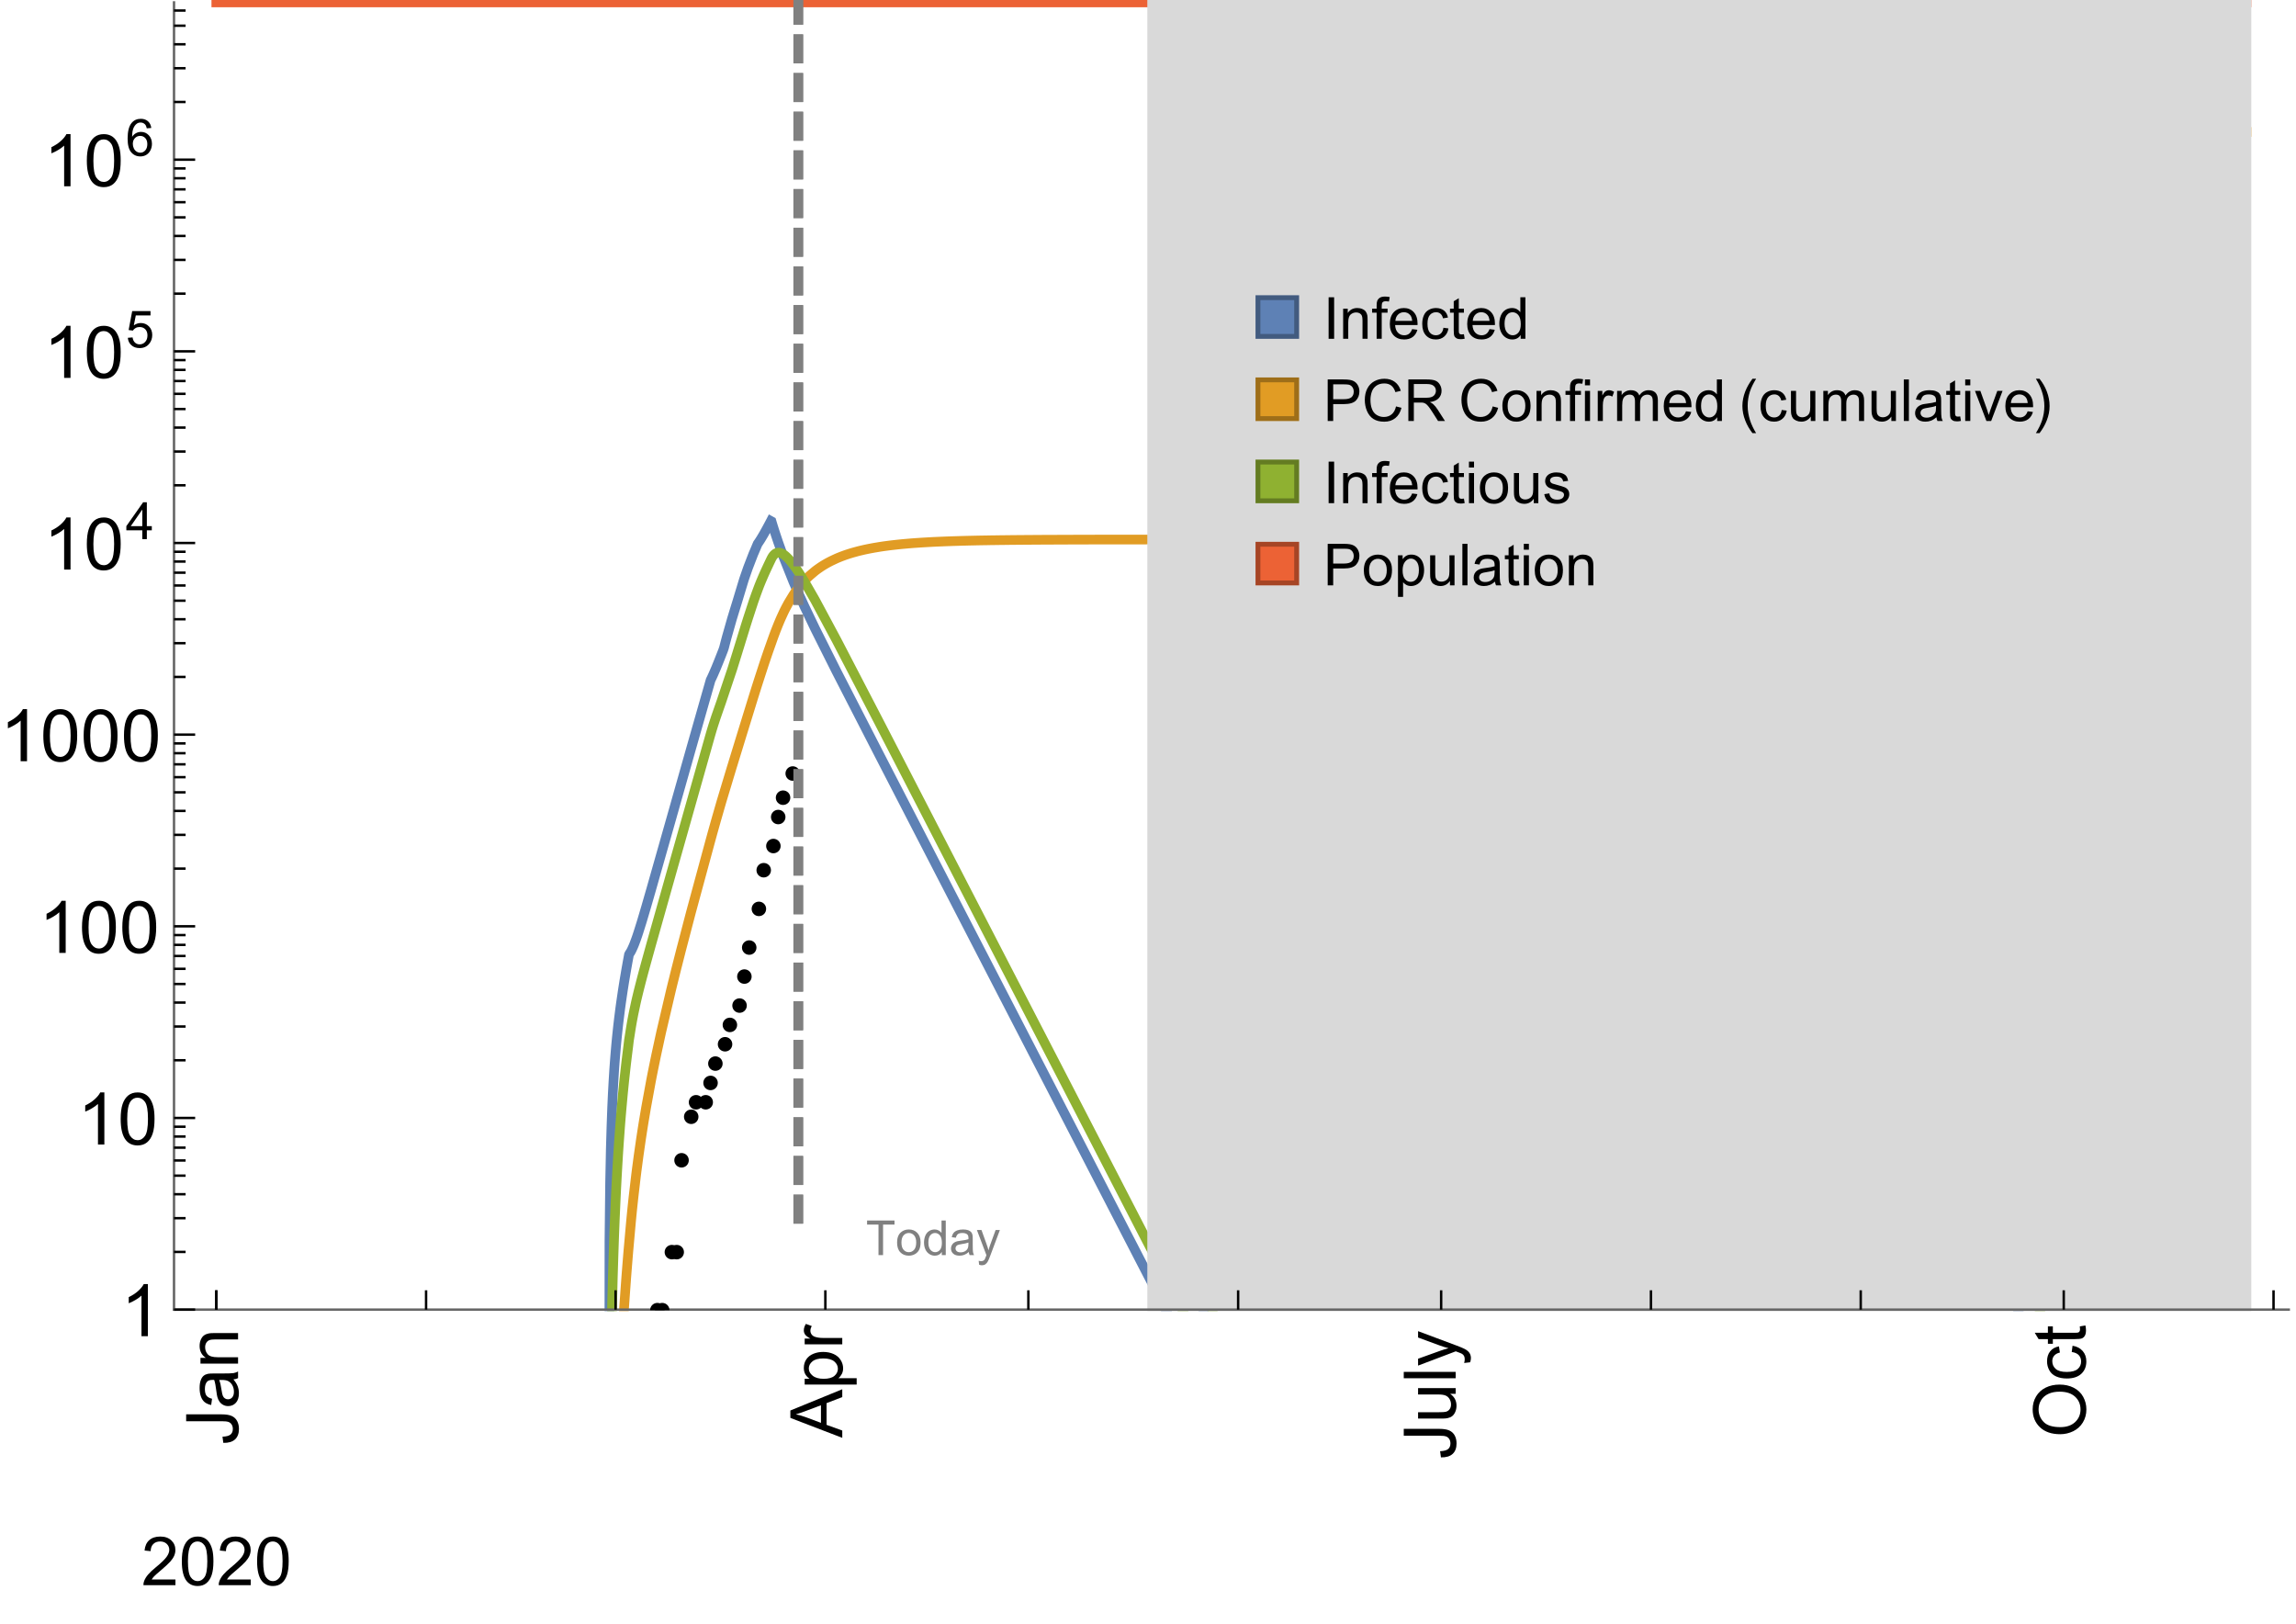 <?xml version="1.0" encoding="UTF-8"?>
<svg xmlns="http://www.w3.org/2000/svg" xmlns:xlink="http://www.w3.org/1999/xlink" width="475pt" height="336pt" viewBox="0 0 475 336" version="1.1">
<defs>
<g>
<symbol overflow="visible" id="glyph0-0">
<path style="stroke:none;" d=""/>
</symbol>
<symbol overflow="visible" id="glyph0-1">
<path style="stroke:none;" d="M 1.117 0 L 1.117 -8.59 L 2.258 -8.59 L 2.258 0 Z M 1.117 0 "/>
</symbol>
<symbol overflow="visible" id="glyph0-2">
<path style="stroke:none;" d="M 0.789 0 L 0.789 -6.223 L 1.742 -6.223 L 1.742 -5.336 C 2.199 -6.02 2.859 -6.363 3.719 -6.363 C 4.094 -6.363 4.441 -6.297 4.754 -6.16 C 5.07 -6.027 5.305 -5.852 5.461 -5.633 C 5.617 -5.414 5.727 -5.152 5.789 -4.852 C 5.828 -4.656 5.848 -4.312 5.848 -3.828 L 5.848 0 L 4.793 0 L 4.793 -3.785 C 4.793 -4.215 4.75 -4.535 4.672 -4.75 C 4.59 -4.961 4.441 -5.133 4.234 -5.258 C 4.023 -5.387 3.781 -5.449 3.5 -5.449 C 3.051 -5.449 2.66 -5.305 2.336 -5.023 C 2.008 -4.738 1.844 -4.195 1.844 -3.398 L 1.844 0 Z M 0.789 0 "/>
</symbol>
<symbol overflow="visible" id="glyph0-3">
<path style="stroke:none;" d="M 1.043 0 L 1.043 -5.402 L 0.109 -5.402 L 0.109 -6.223 L 1.043 -6.223 L 1.043 -6.883 C 1.043 -7.301 1.078 -7.613 1.156 -7.816 C 1.258 -8.09 1.434 -8.312 1.691 -8.48 C 1.945 -8.652 2.305 -8.734 2.766 -8.734 C 3.062 -8.734 3.391 -8.703 3.75 -8.633 L 3.594 -7.711 C 3.375 -7.75 3.164 -7.77 2.969 -7.77 C 2.648 -7.77 2.422 -7.703 2.289 -7.562 C 2.156 -7.426 2.094 -7.172 2.094 -6.797 L 2.094 -6.223 L 3.305 -6.223 L 3.305 -5.402 L 2.094 -5.402 L 2.094 0 Z M 1.043 0 "/>
</symbol>
<symbol overflow="visible" id="glyph0-4">
<path style="stroke:none;" d="M 5.051 -2.004 L 6.141 -1.867 C 5.969 -1.23 5.648 -0.738 5.188 -0.387 C 4.723 -0.035 4.125 0.141 3.406 0.141 C 2.496 0.141 1.773 -0.141 1.238 -0.699 C 0.707 -1.262 0.438 -2.047 0.438 -3.059 C 0.438 -4.105 0.711 -4.918 1.25 -5.496 C 1.789 -6.074 2.484 -6.363 3.344 -6.363 C 4.176 -6.363 4.859 -6.078 5.383 -5.516 C 5.91 -4.949 6.176 -4.148 6.176 -3.125 C 6.176 -3.062 6.172 -2.969 6.172 -2.844 L 1.531 -2.844 C 1.57 -2.16 1.762 -1.633 2.109 -1.273 C 2.457 -0.91 2.891 -0.727 3.41 -0.727 C 3.797 -0.727 4.125 -0.828 4.398 -1.031 C 4.672 -1.234 4.891 -1.559 5.051 -2.004 Z M 1.586 -3.711 L 5.062 -3.711 C 5.016 -4.234 4.883 -4.625 4.664 -4.887 C 4.328 -5.293 3.891 -5.496 3.359 -5.496 C 2.875 -5.496 2.465 -5.336 2.137 -5.008 C 1.805 -4.684 1.625 -4.25 1.586 -3.711 Z M 1.586 -3.711 "/>
</symbol>
<symbol overflow="visible" id="glyph0-5">
<path style="stroke:none;" d="M 4.852 -2.281 L 5.891 -2.145 C 5.777 -1.43 5.484 -0.871 5.02 -0.465 C 4.551 -0.062 3.977 0.141 3.297 0.141 C 2.445 0.141 1.762 -0.137 1.246 -0.695 C 0.727 -1.25 0.469 -2.047 0.469 -3.086 C 0.469 -3.758 0.578 -4.348 0.805 -4.852 C 1.027 -5.355 1.363 -5.734 1.82 -5.984 C 2.273 -6.238 2.77 -6.363 3.305 -6.363 C 3.98 -6.363 4.531 -6.191 4.961 -5.852 C 5.391 -5.508 5.668 -5.023 5.789 -4.395 L 4.766 -4.234 C 4.668 -4.652 4.492 -4.969 4.246 -5.18 C 3.996 -5.391 3.695 -5.496 3.344 -5.496 C 2.812 -5.496 2.383 -5.305 2.051 -4.926 C 1.719 -4.543 1.555 -3.941 1.555 -3.117 C 1.555 -2.281 1.711 -1.672 2.031 -1.297 C 2.352 -0.918 2.773 -0.727 3.289 -0.727 C 3.703 -0.727 4.047 -0.852 4.324 -1.109 C 4.602 -1.363 4.777 -1.75 4.852 -2.281 Z M 4.852 -2.281 "/>
</symbol>
<symbol overflow="visible" id="glyph0-6">
<path style="stroke:none;" d="M 3.094 -0.945 L 3.246 -0.012 C 2.949 0.051 2.684 0.082 2.449 0.082 C 2.066 0.082 1.77 0.023 1.559 -0.102 C 1.348 -0.223 1.199 -0.379 1.113 -0.578 C 1.027 -0.773 0.984 -1.188 0.984 -1.82 L 0.984 -5.402 L 0.211 -5.402 L 0.211 -6.223 L 0.984 -6.223 L 0.984 -7.766 L 2.031 -8.398 L 2.031 -6.223 L 3.094 -6.223 L 3.094 -5.402 L 2.031 -5.402 L 2.031 -1.766 C 2.031 -1.465 2.051 -1.27 2.09 -1.184 C 2.125 -1.098 2.188 -1.031 2.27 -0.977 C 2.355 -0.926 2.477 -0.902 2.633 -0.902 C 2.75 -0.902 2.902 -0.914 3.094 -0.945 Z M 3.094 -0.945 "/>
</symbol>
<symbol overflow="visible" id="glyph0-7">
<path style="stroke:none;" d="M 4.828 0 L 4.828 -0.785 C 4.434 -0.168 3.852 0.141 3.086 0.141 C 2.59 0.141 2.137 0.004 1.719 -0.27 C 1.305 -0.543 0.98 -0.926 0.754 -1.414 C 0.523 -1.906 0.41 -2.469 0.41 -3.105 C 0.41 -3.727 0.516 -4.289 0.719 -4.797 C 0.926 -5.301 1.238 -5.688 1.652 -5.961 C 2.066 -6.23 2.531 -6.363 3.039 -6.363 C 3.414 -6.363 3.75 -6.285 4.043 -6.125 C 4.336 -5.969 4.574 -5.762 4.758 -5.508 L 4.758 -8.59 L 5.805 -8.59 L 5.805 0 Z M 1.492 -3.105 C 1.492 -2.309 1.664 -1.711 2 -1.32 C 2.336 -0.926 2.73 -0.727 3.188 -0.727 C 3.648 -0.727 4.039 -0.914 4.363 -1.293 C 4.684 -1.668 4.844 -2.242 4.844 -3.016 C 4.844 -3.867 4.68 -4.492 4.352 -4.891 C 4.023 -5.289 3.621 -5.492 3.141 -5.492 C 2.672 -5.492 2.281 -5.297 1.965 -4.914 C 1.652 -4.531 1.492 -3.93 1.492 -3.105 Z M 1.492 -3.105 "/>
</symbol>
<symbol overflow="visible" id="glyph0-8">
<path style="stroke:none;" d="M 0.926 0 L 0.926 -8.59 L 4.164 -8.59 C 4.734 -8.59 5.172 -8.562 5.473 -8.508 C 5.895 -8.438 6.25 -8.305 6.531 -8.105 C 6.816 -7.91 7.047 -7.633 7.223 -7.277 C 7.395 -6.922 7.484 -6.531 7.484 -6.105 C 7.484 -5.375 7.25 -4.758 6.785 -4.25 C 6.32 -3.746 5.48 -3.492 4.266 -3.492 L 2.062 -3.492 L 2.062 0 Z M 2.062 -4.508 L 4.281 -4.508 C 5.016 -4.508 5.539 -4.641 5.848 -4.914 C 6.156 -5.188 6.312 -5.574 6.312 -6.07 C 6.312 -6.43 6.219 -6.738 6.039 -6.992 C 5.855 -7.25 5.617 -7.418 5.32 -7.5 C 5.129 -7.551 4.773 -7.578 4.258 -7.578 L 2.062 -7.578 Z M 2.062 -4.508 "/>
</symbol>
<symbol overflow="visible" id="glyph0-9">
<path style="stroke:none;" d="M 7.055 -3.012 L 8.191 -2.727 C 7.953 -1.793 7.523 -1.078 6.906 -0.59 C 6.285 -0.098 5.531 0.148 4.633 0.148 C 3.707 0.148 2.957 -0.043 2.375 -0.418 C 1.797 -0.797 1.355 -1.344 1.051 -2.055 C 0.75 -2.77 0.598 -3.539 0.598 -4.359 C 0.598 -5.254 0.77 -6.035 1.109 -6.699 C 1.453 -7.367 1.938 -7.871 2.57 -8.219 C 3.199 -8.562 3.895 -8.734 4.652 -8.734 C 5.512 -8.734 6.234 -8.516 6.82 -8.078 C 7.406 -7.641 7.812 -7.027 8.047 -6.234 L 6.926 -5.969 C 6.727 -6.594 6.438 -7.051 6.059 -7.336 C 5.68 -7.621 5.203 -7.766 4.629 -7.766 C 3.969 -7.766 3.418 -7.605 2.973 -7.289 C 2.531 -6.973 2.219 -6.547 2.039 -6.016 C 1.859 -5.48 1.77 -4.93 1.77 -4.367 C 1.77 -3.637 1.875 -2.996 2.09 -2.453 C 2.301 -1.906 2.633 -1.5 3.082 -1.23 C 3.531 -0.961 4.016 -0.828 4.539 -0.828 C 5.176 -0.828 5.719 -1.008 6.156 -1.375 C 6.598 -1.742 6.898 -2.289 7.055 -3.012 Z M 7.055 -3.012 "/>
</symbol>
<symbol overflow="visible" id="glyph0-10">
<path style="stroke:none;" d="M 0.945 0 L 0.945 -8.59 L 4.75 -8.59 C 5.516 -8.59 6.102 -8.512 6.5 -8.359 C 6.898 -8.203 7.215 -7.93 7.453 -7.539 C 7.691 -7.148 7.812 -6.719 7.812 -6.246 C 7.812 -5.637 7.613 -5.125 7.219 -4.703 C 6.824 -4.285 6.215 -4.023 5.391 -3.906 C 5.691 -3.762 5.922 -3.621 6.078 -3.48 C 6.41 -3.176 6.723 -2.797 7.02 -2.336 L 8.516 0 L 7.086 0 L 5.945 -1.789 C 5.613 -2.305 5.344 -2.695 5.125 -2.969 C 4.91 -3.242 4.719 -3.438 4.551 -3.547 C 4.379 -3.656 4.207 -3.73 4.031 -3.773 C 3.902 -3.801 3.691 -3.812 3.398 -3.812 L 2.078 -3.812 L 2.078 0 Z M 2.078 -4.797 L 4.523 -4.797 C 5.043 -4.797 5.449 -4.852 5.742 -4.961 C 6.035 -5.066 6.258 -5.238 6.41 -5.477 C 6.562 -5.711 6.641 -5.969 6.641 -6.246 C 6.641 -6.652 6.492 -6.984 6.195 -7.25 C 5.902 -7.512 5.438 -7.641 4.797 -7.641 L 2.078 -7.641 Z M 2.078 -4.797 "/>
</symbol>
<symbol overflow="visible" id="glyph0-11">
<path style="stroke:none;" d="M 0.398 -3.109 C 0.398 -4.262 0.719 -5.117 1.359 -5.672 C 1.895 -6.133 2.547 -6.363 3.316 -6.363 C 4.172 -6.363 4.871 -6.082 5.414 -5.523 C 5.957 -4.961 6.227 -4.188 6.227 -3.199 C 6.227 -2.398 6.109 -1.77 5.867 -1.309 C 5.629 -0.852 5.277 -0.492 4.82 -0.242 C 4.359 0.012 3.859 0.141 3.316 0.141 C 2.445 0.141 1.742 -0.141 1.203 -0.695 C 0.668 -1.254 0.398 -2.062 0.398 -3.109 Z M 1.484 -3.109 C 1.484 -2.312 1.656 -1.719 2.004 -1.32 C 2.352 -0.926 2.789 -0.727 3.316 -0.727 C 3.84 -0.727 4.273 -0.926 4.625 -1.324 C 4.973 -1.723 5.145 -2.328 5.145 -3.148 C 5.145 -3.918 4.969 -4.5 4.621 -4.895 C 4.27 -5.293 3.836 -5.492 3.316 -5.492 C 2.789 -5.492 2.352 -5.293 2.004 -4.898 C 1.656 -4.504 1.484 -3.906 1.484 -3.109 Z M 1.484 -3.109 "/>
</symbol>
<symbol overflow="visible" id="glyph0-12">
<path style="stroke:none;" d="M 0.797 -7.375 L 0.797 -8.59 L 1.852 -8.59 L 1.852 -7.375 Z M 0.797 0 L 0.797 -6.223 L 1.852 -6.223 L 1.852 0 Z M 0.797 0 "/>
</symbol>
<symbol overflow="visible" id="glyph0-13">
<path style="stroke:none;" d="M 0.781 0 L 0.781 -6.223 L 1.727 -6.223 L 1.727 -5.281 C 1.969 -5.723 2.195 -6.012 2.398 -6.152 C 2.605 -6.293 2.828 -6.363 3.078 -6.363 C 3.434 -6.363 3.793 -6.25 4.16 -6.023 L 3.797 -5.047 C 3.539 -5.199 3.281 -5.273 3.023 -5.273 C 2.793 -5.273 2.586 -5.203 2.402 -5.066 C 2.219 -4.926 2.086 -4.734 2.008 -4.488 C 1.891 -4.113 1.836 -3.703 1.836 -3.258 L 1.836 0 Z M 0.781 0 "/>
</symbol>
<symbol overflow="visible" id="glyph0-14">
<path style="stroke:none;" d="M 0.789 0 L 0.789 -6.223 L 1.734 -6.223 L 1.734 -5.352 C 1.93 -5.656 2.188 -5.898 2.516 -6.086 C 2.84 -6.27 3.207 -6.363 3.621 -6.363 C 4.082 -6.363 4.461 -6.266 4.754 -6.078 C 5.051 -5.887 5.258 -5.617 5.379 -5.273 C 5.871 -6 6.512 -6.363 7.301 -6.363 C 7.918 -6.363 8.391 -6.191 8.727 -5.852 C 9.059 -5.508 9.223 -4.984 9.223 -4.273 L 9.223 0 L 8.172 0 L 8.172 -3.922 C 8.172 -4.344 8.141 -4.645 8.07 -4.832 C 8.004 -5.016 7.879 -5.164 7.699 -5.281 C 7.52 -5.395 7.309 -5.449 7.066 -5.449 C 6.629 -5.449 6.266 -5.305 5.977 -5.012 C 5.688 -4.723 5.543 -4.258 5.543 -3.617 L 5.543 0 L 4.488 0 L 4.488 -4.043 C 4.488 -4.512 4.402 -4.863 4.23 -5.098 C 4.059 -5.332 3.777 -5.449 3.387 -5.449 C 3.09 -5.449 2.816 -5.371 2.562 -5.215 C 2.312 -5.059 2.129 -4.828 2.016 -4.531 C 1.902 -4.23 1.844 -3.797 1.844 -3.227 L 1.844 0 Z M 0.789 0 "/>
</symbol>
<symbol overflow="visible" id="glyph0-15">
<path style="stroke:none;" d="M 4.867 0 L 4.867 -0.914 C 4.383 -0.211 3.727 0.141 2.895 0.141 C 2.527 0.141 2.184 0.07 1.867 -0.07 C 1.547 -0.211 1.312 -0.387 1.156 -0.602 C 1.004 -0.812 0.895 -1.074 0.832 -1.383 C 0.789 -1.59 0.766 -1.918 0.766 -2.367 L 0.766 -6.223 L 1.82 -6.223 L 1.82 -2.773 C 1.82 -2.223 1.844 -1.852 1.887 -1.656 C 1.953 -1.379 2.094 -1.164 2.309 -1.004 C 2.523 -0.848 2.789 -0.766 3.105 -0.766 C 3.422 -0.766 3.719 -0.848 3.996 -1.012 C 4.273 -1.172 4.469 -1.395 4.586 -1.672 C 4.699 -1.953 4.758 -2.359 4.758 -2.891 L 4.758 -6.223 L 5.812 -6.223 L 5.812 0 Z M 4.867 0 "/>
</symbol>
<symbol overflow="visible" id="glyph0-16">
<path style="stroke:none;" d="M 0.766 0 L 0.766 -8.59 L 1.82 -8.59 L 1.82 0 Z M 0.766 0 "/>
</symbol>
<symbol overflow="visible" id="glyph0-17">
<path style="stroke:none;" d="M 4.852 -0.766 C 4.461 -0.434 4.086 -0.203 3.723 -0.062 C 3.363 0.074 2.977 0.141 2.562 0.141 C 1.879 0.141 1.352 -0.027 0.984 -0.359 C 0.617 -0.695 0.434 -1.121 0.434 -1.641 C 0.434 -1.945 0.504 -2.223 0.641 -2.477 C 0.781 -2.727 0.961 -2.93 1.188 -3.082 C 1.41 -3.234 1.664 -3.352 1.945 -3.43 C 2.152 -3.484 2.465 -3.535 2.883 -3.586 C 3.734 -3.688 4.359 -3.809 4.766 -3.949 C 4.77 -4.094 4.77 -4.188 4.77 -4.227 C 4.77 -4.656 4.672 -4.957 4.469 -5.133 C 4.199 -5.371 3.801 -5.492 3.27 -5.492 C 2.773 -5.492 2.406 -5.402 2.172 -5.23 C 1.934 -5.055 1.758 -4.75 1.648 -4.305 L 0.617 -4.445 C 0.711 -4.887 0.863 -5.246 1.078 -5.516 C 1.293 -5.789 1.602 -5.996 2.008 -6.145 C 2.414 -6.289 2.887 -6.363 3.422 -6.363 C 3.953 -6.363 4.383 -6.301 4.719 -6.176 C 5.051 -6.051 5.293 -5.895 5.449 -5.703 C 5.605 -5.516 5.715 -5.273 5.777 -4.984 C 5.812 -4.805 5.828 -4.484 5.828 -4.016 L 5.828 -2.609 C 5.828 -1.629 5.852 -1.008 5.898 -0.746 C 5.941 -0.488 6.031 -0.238 6.164 0 L 5.062 0 C 4.953 -0.219 4.883 -0.477 4.852 -0.766 Z M 4.766 -3.125 C 4.383 -2.969 3.805 -2.836 3.039 -2.727 C 2.605 -2.664 2.301 -2.594 2.121 -2.516 C 1.941 -2.438 1.805 -2.32 1.703 -2.172 C 1.605 -2.02 1.559 -1.852 1.559 -1.672 C 1.559 -1.391 1.664 -1.156 1.879 -0.969 C 2.09 -0.781 2.402 -0.688 2.812 -0.688 C 3.219 -0.688 3.578 -0.773 3.898 -0.953 C 4.215 -1.129 4.445 -1.375 4.594 -1.68 C 4.707 -1.918 4.766 -2.273 4.766 -2.734 Z M 4.766 -3.125 "/>
</symbol>
<symbol overflow="visible" id="glyph0-18">
<path style="stroke:none;" d="M 2.52 0 L 0.152 -6.223 L 1.266 -6.223 L 2.602 -2.496 C 2.746 -2.094 2.879 -1.676 3 -1.242 C 3.094 -1.57 3.227 -1.965 3.391 -2.426 L 4.773 -6.223 L 5.859 -6.223 L 3.504 0 Z M 2.52 0 "/>
</symbol>
<symbol overflow="visible" id="glyph0-19">
<path style="stroke:none;" d="M 0.367 -1.859 L 1.414 -2.023 C 1.473 -1.605 1.633 -1.281 1.902 -1.062 C 2.168 -0.84 2.543 -0.727 3.023 -0.727 C 3.508 -0.727 3.867 -0.824 4.102 -1.023 C 4.336 -1.219 4.453 -1.453 4.453 -1.719 C 4.453 -1.957 4.352 -2.141 4.141 -2.281 C 3.996 -2.375 3.641 -2.492 3.062 -2.637 C 2.289 -2.832 1.754 -3 1.457 -3.145 C 1.156 -3.285 0.93 -3.484 0.777 -3.734 C 0.621 -3.988 0.547 -4.266 0.547 -4.57 C 0.547 -4.848 0.609 -5.105 0.734 -5.34 C 0.863 -5.578 1.035 -5.773 1.254 -5.93 C 1.418 -6.051 1.641 -6.152 1.926 -6.238 C 2.207 -6.32 2.512 -6.363 2.836 -6.363 C 3.324 -6.363 3.754 -6.293 4.121 -6.152 C 4.492 -6.012 4.766 -5.82 4.938 -5.582 C 5.113 -5.34 5.234 -5.02 5.305 -4.617 L 4.273 -4.477 C 4.227 -4.797 4.09 -5.047 3.863 -5.227 C 3.641 -5.406 3.32 -5.496 2.914 -5.496 C 2.43 -5.496 2.082 -5.414 1.875 -5.258 C 1.668 -5.098 1.562 -4.906 1.562 -4.695 C 1.562 -4.559 1.609 -4.434 1.695 -4.324 C 1.781 -4.211 1.914 -4.117 2.098 -4.043 C 2.203 -4.004 2.516 -3.914 3.031 -3.773 C 3.777 -3.574 4.297 -3.41 4.59 -3.285 C 4.887 -3.156 5.117 -2.973 5.285 -2.73 C 5.453 -2.488 5.539 -2.188 5.539 -1.828 C 5.539 -1.477 5.434 -1.145 5.23 -0.836 C 5.023 -0.523 4.727 -0.285 4.344 -0.113 C 3.957 0.055 3.516 0.141 3.031 0.141 C 2.223 0.141 1.605 -0.027 1.18 -0.363 C 0.758 -0.699 0.484 -1.195 0.367 -1.859 Z M 0.367 -1.859 "/>
</symbol>
<symbol overflow="visible" id="glyph0-20">
<path style="stroke:none;" d="M 0.789 2.383 L 0.789 -6.223 L 1.75 -6.223 L 1.75 -5.414 C 1.977 -5.73 2.234 -5.969 2.52 -6.125 C 2.805 -6.285 3.148 -6.363 3.555 -6.363 C 4.086 -6.363 4.555 -6.227 4.961 -5.953 C 5.367 -5.68 5.676 -5.293 5.883 -4.797 C 6.09 -4.297 6.195 -3.75 6.195 -3.156 C 6.195 -2.52 6.078 -1.949 5.852 -1.438 C 5.621 -0.93 5.289 -0.539 4.855 -0.266 C 4.418 0.004 3.961 0.141 3.48 0.141 C 3.129 0.141 2.812 0.066 2.535 -0.082 C 2.254 -0.23 2.023 -0.418 1.844 -0.645 L 1.844 2.383 Z M 1.746 -3.078 C 1.746 -2.277 1.906 -1.684 2.234 -1.301 C 2.559 -0.918 2.949 -0.727 3.41 -0.727 C 3.879 -0.727 4.281 -0.926 4.613 -1.32 C 4.949 -1.719 5.117 -2.332 5.117 -3.164 C 5.117 -3.957 4.953 -4.551 4.625 -4.945 C 4.301 -5.34 3.91 -5.539 3.457 -5.539 C 3.008 -5.539 2.609 -5.328 2.266 -4.906 C 1.918 -4.488 1.746 -3.875 1.746 -3.078 Z M 1.746 -3.078 "/>
</symbol>
<symbol overflow="visible" id="glyph1-0">
<path style="stroke:none;" d=""/>
</symbol>
<symbol overflow="visible" id="glyph1-1">
<path style="stroke:none;" d="M 3.562 2.52 L 2.805 2.52 C 2.492 2.121 2.211 1.699 1.953 1.258 C 1.699 0.812 1.477 0.352 1.297 -0.125 C 1.113 -0.602 0.969 -1.086 0.871 -1.586 C 0.77 -2.086 0.719 -2.594 0.719 -3.105 C 0.719 -3.625 0.773 -4.133 0.875 -4.633 C 0.977 -5.129 1.117 -5.617 1.301 -6.086 C 1.484 -6.559 1.703 -7.02 1.961 -7.461 C 2.215 -7.906 2.5 -8.328 2.805 -8.734 L 3.562 -8.734 C 3.285 -8.281 3.039 -7.836 2.82 -7.398 C 2.602 -6.957 2.414 -6.512 2.266 -6.055 C 2.117 -5.602 2.008 -5.133 1.93 -4.648 C 1.852 -4.168 1.812 -3.656 1.812 -3.117 C 1.812 -2.617 1.852 -2.121 1.938 -1.629 C 2.02 -1.137 2.141 -0.652 2.289 -0.18 C 2.441 0.297 2.625 0.758 2.844 1.211 C 3.059 1.66 3.297 2.098 3.562 2.52 Z M 3.562 2.52 "/>
</symbol>
<symbol overflow="visible" id="glyph1-2">
<path style="stroke:none;" d="M 3.273 -3.105 C 3.273 -2.59 3.227 -2.082 3.125 -1.586 C 3.023 -1.086 2.879 -0.602 2.695 -0.129 C 2.512 0.344 2.293 0.801 2.035 1.246 C 1.781 1.688 1.5 2.113 1.188 2.52 L 0.434 2.52 C 0.707 2.074 0.953 1.633 1.172 1.188 C 1.391 0.746 1.574 0.297 1.723 -0.156 C 1.871 -0.613 1.984 -1.086 2.066 -1.57 C 2.145 -2.055 2.188 -2.562 2.188 -3.094 C 2.188 -3.594 2.145 -4.09 2.059 -4.582 C 1.977 -5.074 1.859 -5.559 1.703 -6.031 C 1.551 -6.508 1.367 -6.969 1.152 -7.422 C 0.934 -7.875 0.695 -8.312 0.434 -8.734 L 1.188 -8.734 C 1.5 -8.336 1.789 -7.918 2.047 -7.473 C 2.305 -7.031 2.523 -6.57 2.703 -6.09 C 2.887 -5.613 3.027 -5.121 3.125 -4.621 C 3.227 -4.117 3.273 -3.613 3.273 -3.105 Z M 3.273 -3.105 "/>
</symbol>
<symbol overflow="visible" id="glyph2-0">
<path style="stroke:none;" d=""/>
</symbol>
<symbol overflow="visible" id="glyph2-1">
<path style="stroke:none;" d="M -3.047 -0.434 L -3.223 -1.715 C -2.402 -1.75 -1.84 -1.902 -1.539 -2.176 C -1.234 -2.449 -1.082 -2.828 -1.082 -3.312 C -1.082 -3.668 -1.164 -3.977 -1.328 -4.234 C -1.492 -4.492 -1.715 -4.672 -1.996 -4.77 C -2.277 -4.867 -2.723 -4.914 -3.34 -4.914 L -10.738 -4.914 L -10.738 -6.336 L -3.422 -6.336 C -2.523 -6.336 -1.824 -6.227 -1.332 -6.008 C -0.84 -5.793 -0.465 -5.449 -0.203 -4.977 C 0.055 -4.504 0.184 -3.953 0.184 -3.316 C 0.184 -2.375 -0.086 -1.652 -0.629 -1.152 C -1.172 -0.652 -1.977 -0.414 -3.047 -0.434 Z M -3.047 -0.434 "/>
</symbol>
<symbol overflow="visible" id="glyph2-2">
<path style="stroke:none;" d="M -0.961 -6.062 C -0.543 -5.574 -0.25 -5.105 -0.082 -4.656 C 0.09 -4.203 0.176 -3.719 0.176 -3.199 C 0.176 -2.344 -0.031 -1.688 -0.449 -1.23 C -0.867 -0.773 -1.402 -0.543 -2.051 -0.543 C -2.43 -0.543 -2.781 -0.629 -3.094 -0.801 C -3.41 -0.977 -3.664 -1.203 -3.852 -1.484 C -4.043 -1.766 -4.188 -2.082 -4.285 -2.434 C -4.352 -2.691 -4.418 -3.082 -4.484 -3.605 C -4.609 -4.668 -4.762 -5.453 -4.938 -5.953 C -5.117 -5.961 -5.23 -5.961 -5.281 -5.961 C -5.816 -5.961 -6.195 -5.836 -6.414 -5.59 C -6.715 -5.25 -6.863 -4.75 -6.863 -4.086 C -6.863 -3.465 -6.754 -3.008 -6.535 -2.715 C -6.32 -2.418 -5.934 -2.199 -5.383 -2.059 L -5.559 -0.77 C -6.109 -0.887 -6.555 -1.078 -6.895 -1.348 C -7.234 -1.617 -7.496 -2.004 -7.68 -2.512 C -7.863 -3.02 -7.953 -3.609 -7.953 -4.277 C -7.953 -4.941 -7.875 -5.48 -7.719 -5.895 C -7.562 -6.312 -7.367 -6.617 -7.129 -6.812 C -6.895 -7.008 -6.594 -7.145 -6.234 -7.223 C -6.008 -7.266 -5.602 -7.289 -5.016 -7.289 L -3.258 -7.289 C -2.031 -7.289 -1.258 -7.316 -0.934 -7.371 C -0.609 -7.43 -0.297 -7.539 0 -7.703 L 0 -6.328 C -0.273 -6.191 -0.594 -6.102 -0.961 -6.062 Z M -3.902 -5.953 C -3.707 -5.477 -3.543 -4.758 -3.406 -3.801 C -3.328 -3.258 -3.238 -2.875 -3.141 -2.652 C -3.043 -2.426 -2.902 -2.254 -2.715 -2.133 C -2.527 -2.008 -2.316 -1.949 -2.086 -1.949 C -1.734 -1.949 -1.441 -2.082 -1.207 -2.348 C -0.973 -2.613 -0.855 -3.004 -0.855 -3.516 C -0.855 -4.023 -0.969 -4.477 -1.191 -4.871 C -1.414 -5.266 -1.715 -5.555 -2.102 -5.742 C -2.398 -5.883 -2.84 -5.953 -3.422 -5.953 Z M -3.902 -5.953 "/>
</symbol>
<symbol overflow="visible" id="glyph2-3">
<path style="stroke:none;" d="M 0 -0.988 L -7.777 -0.988 L -7.777 -2.176 L -6.672 -2.176 C -7.527 -2.746 -7.953 -3.57 -7.953 -4.652 C -7.953 -5.121 -7.871 -5.551 -7.703 -5.945 C -7.535 -6.336 -7.312 -6.633 -7.039 -6.828 C -6.766 -7.023 -6.441 -7.156 -6.062 -7.234 C -5.82 -7.285 -5.395 -7.309 -4.781 -7.309 L 0 -7.309 L 0 -5.992 L -4.73 -5.992 C -5.27 -5.992 -5.672 -5.941 -5.938 -5.836 C -6.203 -5.734 -6.414 -5.555 -6.574 -5.293 C -6.734 -5.031 -6.812 -4.723 -6.812 -4.371 C -6.812 -3.812 -6.633 -3.328 -6.277 -2.918 C -5.922 -2.512 -5.242 -2.309 -4.25 -2.309 L 0 -2.309 Z M 0 -0.988 "/>
</symbol>
<symbol overflow="visible" id="glyph2-4">
<path style="stroke:none;" d="M 0 0.023 L -10.738 -4.102 L -10.738 -5.633 L 0 -10.027 L 0 -8.406 L -3.25 -7.156 L -3.25 -2.664 L 0 -1.488 Z M -4.41 -3.078 L -4.41 -6.715 L -7.383 -5.598 C -8.285 -5.254 -9.027 -5 -9.609 -4.836 C -8.922 -4.699 -8.238 -4.504 -7.559 -4.254 Z M -4.41 -3.078 "/>
</symbol>
<symbol overflow="visible" id="glyph2-5">
<path style="stroke:none;" d="M 2.98 -0.988 L -7.777 -0.988 L -7.777 -2.191 L -6.766 -2.191 C -7.164 -2.473 -7.461 -2.793 -7.656 -3.148 C -7.855 -3.504 -7.953 -3.938 -7.953 -4.445 C -7.953 -5.109 -7.781 -5.695 -7.441 -6.203 C -7.102 -6.711 -6.617 -7.094 -5.996 -7.352 C -5.371 -7.613 -4.691 -7.742 -3.949 -7.742 C -3.152 -7.742 -2.434 -7.598 -1.797 -7.312 C -1.16 -7.027 -0.672 -6.613 -0.332 -6.066 C 0.008 -5.523 0.176 -4.953 0.176 -4.352 C 0.176 -3.91 0.082 -3.516 -0.102 -3.168 C -0.289 -2.82 -0.523 -2.531 -0.805 -2.309 L 2.98 -2.309 Z M -3.844 -2.184 C -2.844 -2.184 -2.105 -2.387 -1.625 -2.789 C -1.148 -3.195 -0.906 -3.688 -0.906 -4.262 C -0.906 -4.848 -1.156 -5.352 -1.652 -5.77 C -2.148 -6.188 -2.914 -6.395 -3.953 -6.395 C -4.945 -6.395 -5.688 -6.191 -6.18 -5.781 C -6.676 -5.375 -6.922 -4.887 -6.922 -4.32 C -6.922 -3.758 -6.66 -3.262 -6.133 -2.832 C -5.609 -2.398 -4.848 -2.184 -3.844 -2.184 Z M -3.844 -2.184 "/>
</symbol>
<symbol overflow="visible" id="glyph2-6">
<path style="stroke:none;" d="M 0 -0.973 L -7.777 -0.973 L -7.777 -2.16 L -6.598 -2.16 C -7.148 -2.465 -7.516 -2.742 -7.691 -3 C -7.867 -3.258 -7.953 -3.539 -7.953 -3.844 C -7.953 -4.289 -7.812 -4.742 -7.531 -5.199 L -6.305 -4.746 C -6.496 -4.422 -6.594 -4.102 -6.594 -3.781 C -6.594 -3.492 -6.504 -3.234 -6.332 -3.004 C -6.16 -2.773 -5.918 -2.609 -5.609 -2.512 C -5.141 -2.367 -4.629 -2.293 -4.07 -2.293 L 0 -2.293 Z M 0 -0.973 "/>
</symbol>
<symbol overflow="visible" id="glyph2-7">
<path style="stroke:none;" d="M 0 -6.086 L -1.141 -6.086 C -0.262 -5.48 0.176 -4.656 0.176 -3.617 C 0.176 -3.16 0.09 -2.73 -0.086 -2.332 C -0.262 -1.934 -0.484 -1.641 -0.75 -1.445 C -1.016 -1.254 -1.344 -1.117 -1.727 -1.039 C -1.988 -0.984 -2.398 -0.961 -2.961 -0.961 L -7.777 -0.961 L -7.777 -2.277 L -3.465 -2.277 C -2.777 -2.277 -2.312 -2.305 -2.074 -2.359 C -1.727 -2.441 -1.453 -2.617 -1.258 -2.887 C -1.059 -3.156 -0.961 -3.484 -0.961 -3.883 C -0.961 -4.277 -1.062 -4.648 -1.262 -4.996 C -1.465 -5.344 -1.742 -5.586 -2.09 -5.73 C -2.441 -5.875 -2.945 -5.945 -3.609 -5.945 L -7.777 -5.949 L -7.777 -7.266 L 0 -7.266 Z M 0 -6.086 "/>
</symbol>
<symbol overflow="visible" id="glyph2-8">
<path style="stroke:none;" d="M 0 -0.961 L -10.738 -0.961 L -10.738 -2.277 L 0 -2.277 Z M 0 -0.961 "/>
</symbol>
<symbol overflow="visible" id="glyph2-9">
<path style="stroke:none;" d="M 2.996 -0.93 L 1.758 -0.785 C 1.836 -1.07 1.875 -1.324 1.875 -1.539 C 1.875 -1.832 1.828 -2.066 1.73 -2.242 C 1.633 -2.418 1.496 -2.562 1.32 -2.672 C 1.188 -2.758 0.859 -2.891 0.336 -3.078 C 0.262 -3.102 0.156 -3.141 0.016 -3.195 L -7.777 -0.242 L -7.777 -1.664 L -3.273 -3.281 C -2.703 -3.492 -2.102 -3.68 -1.473 -3.844 C -2.078 -3.996 -2.668 -4.176 -3.246 -4.387 L -7.777 -6.051 L -7.777 -7.367 L 0.133 -4.41 C 0.988 -4.094 1.574 -3.844 1.898 -3.668 C 2.332 -3.434 2.648 -3.168 2.852 -2.863 C 3.055 -2.562 3.156 -2.199 3.156 -1.781 C 3.156 -1.527 3.102 -1.242 2.996 -0.93 Z M 2.996 -0.93 "/>
</symbol>
<symbol overflow="visible" id="glyph2-10">
<path style="stroke:none;" d="M -5.23 -0.727 C -7.012 -0.727 -8.406 -1.203 -9.414 -2.16 C -10.422 -3.117 -10.93 -4.352 -10.93 -5.867 C -10.93 -6.859 -10.691 -7.75 -10.219 -8.547 C -9.742 -9.344 -9.082 -9.949 -8.234 -10.367 C -7.387 -10.785 -6.43 -10.992 -5.355 -10.992 C -4.266 -10.992 -3.289 -10.773 -2.43 -10.336 C -1.57 -9.895 -0.922 -9.273 -0.48 -8.469 C -0.039 -7.66 0.184 -6.793 0.184 -5.859 C 0.184 -4.848 -0.062 -3.945 -0.551 -3.148 C -1.039 -2.352 -1.703 -1.75 -2.547 -1.34 C -3.395 -0.93 -4.289 -0.727 -5.23 -0.727 Z M -5.207 -2.191 C -3.914 -2.191 -2.895 -2.539 -2.148 -3.234 C -1.406 -3.93 -1.031 -4.801 -1.031 -5.852 C -1.031 -6.922 -1.41 -7.801 -2.16 -8.492 C -2.914 -9.184 -3.98 -9.527 -5.359 -9.527 C -6.234 -9.527 -7 -9.383 -7.648 -9.086 C -8.301 -8.789 -8.809 -8.359 -9.168 -7.789 C -9.527 -7.219 -9.703 -6.582 -9.703 -5.875 C -9.703 -4.867 -9.359 -4.004 -8.668 -3.277 C -7.977 -2.551 -6.824 -2.191 -5.207 -2.191 Z M -5.207 -2.191 "/>
</symbol>
<symbol overflow="visible" id="glyph2-11">
<path style="stroke:none;" d="M -2.848 -6.062 L -2.68 -7.359 C -1.785 -7.219 -1.086 -6.855 -0.582 -6.273 C -0.078 -5.691 0.176 -4.973 0.176 -4.125 C 0.176 -3.059 -0.172 -2.203 -0.867 -1.555 C -1.562 -0.91 -2.562 -0.586 -3.859 -0.586 C -4.699 -0.586 -5.434 -0.727 -6.062 -1.004 C -6.695 -1.281 -7.168 -1.707 -7.48 -2.273 C -7.797 -2.844 -7.953 -3.461 -7.953 -4.133 C -7.953 -4.977 -7.742 -5.668 -7.312 -6.203 C -6.887 -6.742 -6.281 -7.086 -5.492 -7.234 L -5.297 -5.953 C -5.82 -5.832 -6.211 -5.617 -6.477 -5.305 C -6.738 -4.996 -6.871 -4.621 -6.871 -4.184 C -6.871 -3.52 -6.633 -2.98 -6.156 -2.562 C -5.68 -2.148 -4.926 -1.941 -3.898 -1.941 C -2.852 -1.941 -2.094 -2.141 -1.617 -2.543 C -1.145 -2.941 -0.906 -3.465 -0.906 -4.109 C -0.906 -4.625 -1.066 -5.059 -1.383 -5.406 C -1.699 -5.754 -2.191 -5.973 -2.848 -6.062 Z M -2.848 -6.062 "/>
</symbol>
<symbol overflow="visible" id="glyph2-12">
<path style="stroke:none;" d="M -1.18 -3.867 L -0.016 -4.059 C 0.062 -3.688 0.102 -3.355 0.102 -3.062 C 0.102 -2.582 0.027 -2.211 -0.125 -1.949 C -0.277 -1.684 -0.477 -1.5 -0.723 -1.391 C -0.969 -1.285 -1.488 -1.23 -2.277 -1.23 L -6.754 -1.23 L -6.754 -0.266 L -7.777 -0.266 L -7.777 -1.23 L -9.703 -1.23 L -10.496 -2.543 L -7.777 -2.543 L -7.777 -3.867 L -6.754 -3.867 L -6.754 -2.543 L -2.203 -2.543 C -1.828 -2.543 -1.586 -2.566 -1.48 -2.609 C -1.371 -2.656 -1.285 -2.734 -1.223 -2.84 C -1.16 -2.945 -1.129 -3.094 -1.129 -3.289 C -1.129 -3.434 -1.145 -3.629 -1.18 -3.867 Z M -1.18 -3.867 "/>
</symbol>
<symbol overflow="visible" id="glyph3-0">
<path style="stroke:none;" d=""/>
</symbol>
<symbol overflow="visible" id="glyph3-1">
<path style="stroke:none;" d="M 7.047 -1.184 L 7.047 0 L 0.422 0 C 0.414 -0.297 0.461 -0.582 0.566 -0.855 C 0.734 -1.305 1.008 -1.75 1.379 -2.188 C 1.75 -2.625 2.285 -3.133 2.988 -3.703 C 4.078 -4.598 4.812 -5.305 5.195 -5.828 C 5.578 -6.352 5.77 -6.844 5.77 -7.309 C 5.77 -7.797 5.594 -8.207 5.246 -8.543 C 4.898 -8.875 4.445 -9.043 3.883 -9.043 C 3.289 -9.043 2.816 -8.867 2.461 -8.512 C 2.105 -8.156 1.926 -7.664 1.922 -7.035 L 0.656 -7.164 C 0.742 -8.109 1.07 -8.828 1.633 -9.32 C 2.199 -9.816 2.957 -10.062 3.91 -10.062 C 4.871 -10.062 5.633 -9.797 6.195 -9.262 C 6.754 -8.73 7.035 -8.07 7.035 -7.281 C 7.035 -6.879 6.953 -6.484 6.789 -6.098 C 6.625 -5.711 6.352 -5.301 5.973 -4.875 C 5.59 -4.445 4.957 -3.859 4.074 -3.109 C 3.336 -2.492 2.863 -2.07 2.652 -1.848 C 2.441 -1.629 2.27 -1.406 2.133 -1.184 Z M 7.047 -1.184 "/>
</symbol>
<symbol overflow="visible" id="glyph3-2">
<path style="stroke:none;" d="M 0.582 -4.941 C 0.582 -6.125 0.703 -7.082 0.945 -7.805 C 1.191 -8.527 1.555 -9.082 2.035 -9.477 C 2.516 -9.867 3.121 -10.062 3.848 -10.062 C 4.387 -10.062 4.859 -9.953 5.266 -9.738 C 5.672 -9.523 6.004 -9.211 6.27 -8.801 C 6.531 -8.395 6.742 -7.898 6.891 -7.312 C 7.039 -6.727 7.117 -5.938 7.117 -4.941 C 7.117 -3.766 6.996 -2.816 6.754 -2.094 C 6.512 -1.371 6.152 -0.816 5.672 -0.422 C 5.191 -0.027 4.582 0.172 3.848 0.172 C 2.883 0.172 2.125 -0.176 1.57 -0.867 C 0.91 -1.703 0.582 -3.059 0.582 -4.941 Z M 1.844 -4.941 C 1.844 -3.297 2.039 -2.203 2.422 -1.656 C 2.809 -1.113 3.285 -0.84 3.848 -0.84 C 4.414 -0.84 4.891 -1.113 5.273 -1.66 C 5.66 -2.207 5.852 -3.301 5.852 -4.941 C 5.852 -6.594 5.66 -7.688 5.273 -8.23 C 4.891 -8.773 4.41 -9.043 3.836 -9.043 C 3.27 -9.043 2.82 -8.805 2.48 -8.328 C 2.059 -7.715 1.844 -6.586 1.844 -4.941 Z M 1.844 -4.941 "/>
</symbol>
<symbol overflow="visible" id="glyph4-0">
<path style="stroke:none;" d=""/>
</symbol>
<symbol overflow="visible" id="glyph4-1">
<path style="stroke:none;" d="M 5.59 0 L 4.27 0 L 4.27 -8.402 C 3.953 -8.098 3.535 -7.797 3.02 -7.492 C 2.504 -7.191 2.043 -6.961 1.633 -6.812 L 1.633 -8.086 C 2.371 -8.434 3.016 -8.852 3.566 -9.344 C 4.117 -9.84 4.508 -10.316 4.738 -10.781 L 5.59 -10.781 Z M 5.59 0 "/>
</symbol>
<symbol overflow="visible" id="glyph4-2">
<path style="stroke:none;" d="M 0.621 -5.297 C 0.621 -6.566 0.754 -7.586 1.016 -8.359 C 1.277 -9.133 1.664 -9.73 2.18 -10.152 C 2.695 -10.57 3.344 -10.781 4.125 -10.781 C 4.699 -10.781 5.203 -10.664 5.641 -10.434 C 6.074 -10.203 6.434 -9.867 6.715 -9.43 C 7 -8.992 7.223 -8.461 7.383 -7.832 C 7.543 -7.207 7.625 -6.359 7.625 -5.297 C 7.625 -4.035 7.496 -3.02 7.234 -2.246 C 6.977 -1.473 6.59 -0.871 6.074 -0.449 C 5.559 -0.027 4.91 0.184 4.125 0.184 C 3.09 0.184 2.273 -0.188 1.684 -0.93 C 0.977 -1.824 0.621 -3.277 0.621 -5.297 Z M 1.977 -5.297 C 1.977 -3.531 2.184 -2.359 2.598 -1.777 C 3.008 -1.191 3.52 -0.902 4.125 -0.902 C 4.73 -0.902 5.238 -1.195 5.652 -1.781 C 6.062 -2.367 6.27 -3.539 6.27 -5.297 C 6.27 -7.062 6.062 -8.238 5.652 -8.82 C 5.238 -9.398 4.723 -9.691 4.109 -9.691 C 3.504 -9.691 3.02 -9.434 2.66 -8.922 C 2.203 -8.266 1.977 -7.059 1.977 -5.297 Z M 1.977 -5.297 "/>
</symbol>
<symbol overflow="visible" id="glyph5-0">
<path style="stroke:none;" d=""/>
</symbol>
<symbol overflow="visible" id="glyph5-1">
<path style="stroke:none;" d="M 3.441 0 L 3.441 -1.824 L 0.137 -1.824 L 0.137 -2.684 L 3.613 -7.625 L 4.379 -7.625 L 4.379 -2.684 L 5.406 -2.684 L 5.406 -1.824 L 4.379 -1.824 L 4.379 0 Z M 3.441 -2.684 L 3.441 -6.121 L 1.055 -2.684 Z M 3.441 -2.684 "/>
</symbol>
<symbol overflow="visible" id="glyph5-2">
<path style="stroke:none;" d="M 0.441 -1.996 L 1.426 -2.078 C 1.496 -1.602 1.668 -1.242 1.934 -1 C 2.199 -0.758 2.516 -0.641 2.891 -0.641 C 3.34 -0.641 3.723 -0.809 4.035 -1.148 C 4.348 -1.488 4.504 -1.941 4.504 -2.5 C 4.504 -3.035 4.352 -3.457 4.055 -3.766 C 3.754 -4.074 3.359 -4.227 2.875 -4.227 C 2.574 -4.227 2.301 -4.16 2.059 -4.023 C 1.816 -3.887 1.625 -3.707 1.488 -3.488 L 0.609 -3.605 L 1.348 -7.52 L 5.137 -7.52 L 5.137 -6.625 L 2.094 -6.625 L 1.684 -4.574 C 2.141 -4.895 2.621 -5.055 3.125 -5.055 C 3.789 -5.055 4.352 -4.824 4.809 -4.363 C 5.266 -3.902 5.496 -3.309 5.496 -2.586 C 5.496 -1.895 5.297 -1.297 4.895 -0.797 C 4.406 -0.18 3.738 0.129 2.891 0.129 C 2.199 0.129 1.633 -0.062 1.195 -0.453 C 0.754 -0.84 0.504 -1.355 0.441 -1.996 Z M 0.441 -1.996 "/>
</symbol>
<symbol overflow="visible" id="glyph5-3">
<path style="stroke:none;" d="M 5.297 -5.758 L 4.367 -5.684 C 4.285 -6.051 4.168 -6.316 4.016 -6.484 C 3.762 -6.75 3.449 -6.883 3.078 -6.883 C 2.781 -6.883 2.52 -6.801 2.293 -6.637 C 2 -6.422 1.766 -6.105 1.598 -5.695 C 1.426 -5.281 1.34 -4.695 1.332 -3.93 C 1.559 -4.273 1.832 -4.527 2.156 -4.695 C 2.484 -4.863 2.824 -4.945 3.184 -4.945 C 3.809 -4.945 4.336 -4.715 4.777 -4.258 C 5.215 -3.797 5.434 -3.203 5.434 -2.477 C 5.434 -1.996 5.332 -1.551 5.125 -1.141 C 4.918 -0.73 4.637 -0.414 4.273 -0.199 C 3.914 0.02 3.504 0.129 3.047 0.129 C 2.266 0.129 1.633 -0.156 1.141 -0.73 C 0.648 -1.305 0.402 -2.25 0.402 -3.566 C 0.402 -5.039 0.672 -6.113 1.215 -6.781 C 1.691 -7.363 2.332 -7.652 3.137 -7.652 C 3.734 -7.652 4.227 -7.484 4.609 -7.148 C 4.992 -6.812 5.223 -6.348 5.297 -5.758 Z M 1.477 -2.469 C 1.477 -2.148 1.547 -1.84 1.684 -1.543 C 1.82 -1.25 2.012 -1.023 2.258 -0.871 C 2.504 -0.715 2.762 -0.641 3.031 -0.641 C 3.426 -0.641 3.766 -0.801 4.051 -1.117 C 4.336 -1.438 4.477 -1.871 4.477 -2.418 C 4.477 -2.945 4.336 -3.359 4.055 -3.664 C 3.773 -3.969 3.422 -4.117 2.996 -4.117 C 2.574 -4.117 2.215 -3.965 1.918 -3.664 C 1.625 -3.359 1.477 -2.961 1.477 -2.469 Z M 1.477 -2.469 "/>
</symbol>
<symbol overflow="visible" id="glyph6-0">
<path style="stroke:none;" d=""/>
</symbol>
<symbol overflow="visible" id="glyph6-1">
<path style="stroke:none;" d="M 2.594 0 L 2.594 -6.312 L 0.234 -6.312 L 0.234 -7.156 L 5.906 -7.156 L 5.906 -6.312 L 3.539 -6.312 L 3.539 0 Z M 2.594 0 "/>
</symbol>
<symbol overflow="visible" id="glyph6-2">
<path style="stroke:none;" d="M 0.332 -2.594 C 0.332 -3.555 0.598 -4.266 1.133 -4.727 C 1.578 -5.109 2.121 -5.305 2.766 -5.305 C 3.477 -5.305 4.059 -5.07 4.512 -4.602 C 4.965 -4.133 5.191 -3.488 5.191 -2.664 C 5.191 -2 5.09 -1.473 4.891 -1.09 C 4.691 -0.707 4.398 -0.41 4.016 -0.199 C 3.633 0.012 3.215 0.117 2.766 0.117 C 2.039 0.117 1.449 -0.117 1.004 -0.582 C 0.555 -1.047 0.332 -1.719 0.332 -2.594 Z M 1.234 -2.594 C 1.234 -1.93 1.379 -1.43 1.672 -1.102 C 1.961 -0.77 2.324 -0.605 2.766 -0.605 C 3.199 -0.605 3.562 -0.773 3.852 -1.102 C 4.141 -1.434 4.289 -1.941 4.289 -2.621 C 4.289 -3.262 4.141 -3.75 3.852 -4.078 C 3.559 -4.41 3.195 -4.574 2.766 -4.574 C 2.324 -4.574 1.961 -4.41 1.672 -4.082 C 1.383 -3.754 1.234 -3.258 1.234 -2.594 Z M 1.234 -2.594 "/>
</symbol>
<symbol overflow="visible" id="glyph6-3">
<path style="stroke:none;" d="M 4.023 0 L 4.023 -0.656 C 3.695 -0.141 3.211 0.117 2.574 0.117 C 2.16 0.117 1.781 0.004 1.434 -0.227 C 1.086 -0.453 0.816 -0.77 0.629 -1.18 C 0.438 -1.586 0.344 -2.059 0.344 -2.586 C 0.344 -3.105 0.43 -3.574 0.602 -3.996 C 0.773 -4.418 1.031 -4.742 1.375 -4.965 C 1.723 -5.191 2.109 -5.305 2.535 -5.305 C 2.848 -5.305 3.125 -5.238 3.367 -5.105 C 3.613 -4.973 3.812 -4.801 3.965 -4.59 L 3.965 -7.156 L 4.84 -7.156 L 4.84 0 Z M 1.246 -2.586 C 1.246 -1.922 1.387 -1.426 1.664 -1.098 C 1.945 -0.77 2.273 -0.605 2.656 -0.605 C 3.039 -0.605 3.367 -0.762 3.637 -1.078 C 3.906 -1.391 4.039 -1.871 4.039 -2.516 C 4.039 -3.227 3.902 -3.746 3.629 -4.078 C 3.355 -4.41 3.016 -4.574 2.617 -4.574 C 2.227 -4.574 1.898 -4.414 1.637 -4.098 C 1.375 -3.777 1.246 -3.273 1.246 -2.586 Z M 1.246 -2.586 "/>
</symbol>
<symbol overflow="visible" id="glyph6-4">
<path style="stroke:none;" d="M 4.043 -0.641 C 3.719 -0.363 3.402 -0.168 3.102 -0.055 C 2.801 0.059 2.48 0.117 2.133 0.117 C 1.562 0.117 1.125 -0.023 0.82 -0.301 C 0.516 -0.578 0.359 -0.934 0.359 -1.367 C 0.359 -1.621 0.418 -1.852 0.535 -2.062 C 0.648 -2.273 0.801 -2.441 0.988 -2.57 C 1.176 -2.695 1.387 -2.793 1.621 -2.855 C 1.793 -2.902 2.055 -2.945 2.402 -2.988 C 3.113 -3.074 3.633 -3.172 3.969 -3.289 C 3.973 -3.41 3.977 -3.488 3.977 -3.52 C 3.977 -3.879 3.891 -4.133 3.727 -4.277 C 3.5 -4.477 3.168 -4.574 2.727 -4.574 C 2.312 -4.574 2.008 -4.504 1.809 -4.359 C 1.613 -4.215 1.465 -3.957 1.371 -3.59 L 0.512 -3.707 C 0.59 -4.074 0.719 -4.371 0.898 -4.598 C 1.078 -4.824 1.336 -4.996 1.676 -5.121 C 2.016 -5.242 2.406 -5.305 2.852 -5.305 C 3.293 -5.305 3.652 -5.25 3.93 -5.148 C 4.207 -5.043 4.41 -4.91 4.539 -4.754 C 4.672 -4.594 4.762 -4.395 4.812 -4.156 C 4.844 -4.008 4.859 -3.734 4.859 -3.344 L 4.859 -2.172 C 4.859 -1.355 4.879 -0.84 4.914 -0.621 C 4.953 -0.406 5.027 -0.199 5.137 0 L 4.219 0 C 4.129 -0.184 4.07 -0.395 4.043 -0.641 Z M 3.969 -2.602 C 3.648 -2.473 3.172 -2.363 2.535 -2.27 C 2.172 -2.219 1.918 -2.16 1.766 -2.094 C 1.617 -2.031 1.504 -1.934 1.422 -1.809 C 1.34 -1.684 1.297 -1.543 1.297 -1.391 C 1.297 -1.156 1.387 -0.961 1.566 -0.805 C 1.742 -0.648 2 -0.57 2.344 -0.57 C 2.684 -0.57 2.984 -0.645 3.246 -0.793 C 3.512 -0.941 3.703 -1.145 3.828 -1.402 C 3.922 -1.602 3.969 -1.895 3.969 -2.281 Z M 3.969 -2.602 "/>
</symbol>
<symbol overflow="visible" id="glyph6-5">
<path style="stroke:none;" d="M 0.621 1.996 L 0.523 1.172 C 0.715 1.223 0.883 1.25 1.023 1.25 C 1.219 1.25 1.375 1.219 1.492 1.152 C 1.609 1.086 1.707 0.996 1.781 0.879 C 1.836 0.789 1.926 0.574 2.051 0.227 C 2.066 0.176 2.094 0.105 2.129 0.008 L 0.16 -5.188 L 1.109 -5.188 L 2.188 -2.184 C 2.328 -1.801 2.453 -1.402 2.562 -0.98 C 2.664 -1.383 2.785 -1.777 2.926 -2.164 L 4.031 -5.188 L 4.914 -5.188 L 2.938 0.086 C 2.727 0.656 2.562 1.051 2.445 1.266 C 2.289 1.555 2.109 1.766 1.91 1.902 C 1.707 2.039 1.465 2.105 1.188 2.105 C 1.016 2.105 0.828 2.07 0.621 1.996 Z M 0.621 1.996 "/>
</symbol>
</g>
<clipPath id="clip1">
  <path d="M 116 98 L 251 98 L 251 271.199 L 116 271.199 Z M 116 98 "/>
</clipPath>
<clipPath id="clip2">
  <path d="M 239 21 L 427 21 L 427 271.199 L 239 271.199 Z M 239 21 "/>
</clipPath>
<clipPath id="clip3">
  <path d="M 119 18 L 474 18 L 474 271.199 L 119 271.199 Z M 119 18 "/>
</clipPath>
<clipPath id="clip4">
  <path d="M 117 105 L 254 105 L 254 271.199 L 117 271.199 Z M 117 105 "/>
</clipPath>
<clipPath id="clip5">
  <path d="M 241 24 L 432 24 L 432 271.199 L 241 271.199 Z M 241 24 "/>
</clipPath>
<clipPath id="clip6">
  <path d="M 236 0 L 467 0 L 467 271.199 L 236 271.199 Z M 236 0 "/>
</clipPath>
<clipPath id="clip7">
  <path d="M 259.68 60.961 L 269 60.961 L 269 71 L 259.68 71 Z M 259.68 60.961 "/>
</clipPath>
<clipPath id="clip8">
  <path d="M 259.68 78 L 269 78 L 269 88 L 259.68 88 Z M 259.68 78 "/>
</clipPath>
<clipPath id="clip9">
  <path d="M 260 95.039 L 269 95.039 L 269 104 L 260 104 Z M 260 95.039 "/>
</clipPath>
<clipPath id="clip10">
  <path d="M 259.68 95.039 L 269 95.039 L 269 105 L 259.68 105 Z M 259.68 95.039 "/>
</clipPath>
<clipPath id="clip11">
  <path d="M 259.68 111.84 L 269 111.84 L 269 122 L 259.68 122 Z M 259.68 111.84 "/>
</clipPath>
<clipPath id="clip12">
  <path d="M 29.039 317 L 60 317 L 60 329 L 29.039 329 Z M 29.039 317 "/>
</clipPath>
<clipPath id="clip13">
  <path d="M 135 269 L 139 269 L 139 271 L 135 271 Z M 135 269 "/>
</clipPath>
<clipPath id="clip14">
  <path d="M 134 269 L 138 269 L 138 271 L 134 271 Z M 134 269 "/>
</clipPath>
</defs>
<g id="surface3712">
<g clip-path="url(#clip1)" clip-rule="nonzero">
<path style="fill:none;stroke-width:2;stroke-linecap:square;stroke-linejoin:miter;stroke:rgb(36.841%,50.677%,70.979%);stroke-opacity:1;stroke-miterlimit:3.25;" d="M 126.074 270.891 L 126.082 256.828 L 126.219 244.703 L 126.359 237.789 L 126.5 232.949 L 126.637 229.207 L 126.777 226.176 L 126.918 223.621 L 127.055 221.406 L 127.195 219.461 L 127.336 217.711 L 127.473 216.125 L 127.613 214.664 L 127.754 213.316 L 127.891 212.051 L 128.031 210.859 L 128.309 208.656 L 128.449 207.633 L 128.59 206.648 L 128.867 204.777 L 129.008 203.887 L 129.145 203.023 L 129.426 201.359 L 129.562 200.555 L 129.703 199.77 L 129.84 199 L 129.98 198.242 L 130.121 197.477 L 130.258 197.211 L 130.398 197.012 L 130.539 196.77 L 130.668 196.52 L 130.797 196.246 L 131.059 195.664 L 131.188 195.348 L 131.316 195.016 L 131.578 194.312 L 131.707 193.945 L 131.84 193.566 L 132.098 192.781 L 132.617 191.129 L 132.75 190.703 L 132.879 190.273 L 133.137 189.406 L 133.66 187.641 L 134.699 184.035 L 138.859 169.379 L 138.988 168.926 L 139.113 168.477 L 139.371 167.578 L 139.879 165.773 L 140.898 162.172 L 142.938 154.965 L 147.016 140.664 L 147.156 140.383 L 147.293 140.094 L 147.57 139.492 L 148.125 138.211 L 148.398 137.539 L 148.676 136.855 L 149.23 135.457 L 149.367 135.105 L 149.508 134.746 L 149.645 134.391 L 149.781 133.984 L 149.922 133.441 L 150.059 132.906 L 150.336 131.863 L 151.441 127.965 L 151.582 127.512 L 151.719 127.062 L 151.996 126.16 L 152.551 124.363 L 153.656 120.703 L 153.793 120.25 L 153.934 119.793 L 154.207 119.004 L 154.762 117.414 L 155.867 114.551 L 155.996 114.258 L 156.125 113.957 L 156.383 113.352 L 156.641 112.734 L 156.77 112.445 L 156.902 112.266 L 157.031 112.074 L 157.16 111.879 L 157.418 111.477 L 157.934 110.613 L 158.191 110.16 L 158.449 109.695 L 158.707 109.227 L 158.965 108.746 L 159.094 108.508 L 159.223 108.262 L 159.352 108.02 L 159.48 107.773 L 159.609 107.844 L 159.738 108.273 L 159.996 109.109 L 160.125 109.52 L 160.254 109.926 L 160.512 110.719 L 161.031 112.258 L 162.062 115.141 L 164.125 120.301 L 164.266 120.629 L 164.406 120.953 L 164.688 121.598 L 165.246 122.859 L 166.363 125.312 L 168.602 129.988 L 173.078 138.922 L 181.867 156.031 L 190.062 171.918 L 198.953 189.148 L 207.25 205.223 L 216.242 222.629 L 225.07 239.715 L 233.305 255.66 L 233.445 255.93 L 233.582 256.199 L 233.863 256.738 L 234.422 257.82 L 235.535 259.98 L 237.77 264.301 L 237.906 264.57 L 238.047 264.84 L 238.328 265.383 L 238.883 266.461 L 240 268.621 L 241.172 270.891 "/>
</g>
<g clip-path="url(#clip2)" clip-rule="nonzero">
<path style="fill:none;stroke-width:2;stroke-linecap:square;stroke-linejoin:miter;stroke:rgb(36.841%,50.677%,70.979%);stroke-opacity:1;stroke-miterlimit:3.25;" d="M 249.023 270.891 L 249.137 270.168 L 249.266 269.359 L 249.527 267.844 L 249.656 267.133 L 249.785 266.453 L 250.047 265.164 L 250.57 262.625 L 250.695 262.016 L 250.824 261.426 L 251.078 260.301 L 251.59 258.125 L 252.613 253.926 L 254.656 246.312 L 258.742 231.488 L 267.605 200.238 L 275.879 171.219 L 284.848 139.805 L 293.652 109.043 L 301.863 80.691 L 302 80.219 L 302.141 79.746 L 302.418 78.801 L 302.973 76.918 L 304.086 73.18 L 306.312 65.832 L 306.453 65.379 L 306.594 64.93 L 306.871 64.031 L 307.426 62.242 L 308.539 58.73 L 310.766 51.996 L 310.895 51.617 L 311.027 51.238 L 311.285 50.492 L 311.805 49.023 L 312.844 46.188 L 312.973 45.844 L 313.105 45.504 L 313.363 44.828 L 313.883 43.516 L 314.922 41.027 L 315.051 40.73 L 315.184 40.438 L 315.441 39.863 L 315.961 38.754 L 316.09 38.484 L 316.223 38.223 L 316.48 37.707 L 317 36.719 L 317.129 36.484 L 317.262 36.254 L 317.52 35.801 L 318.039 34.953 L 318.168 34.754 L 318.301 34.559 L 318.559 34.18 L 319.078 33.48 L 319.207 33.32 L 319.332 33.164 L 319.586 32.871 L 319.715 32.73 L 319.844 32.594 L 320.098 32.336 L 320.223 32.215 L 320.352 32.098 L 320.605 31.883 L 320.734 31.781 L 320.859 31.684 L 321.117 31.508 L 321.242 31.426 L 321.371 31.352 L 321.496 31.281 L 321.625 31.215 L 321.75 31.152 L 321.879 31.098 L 322.008 31.047 L 322.133 31 L 322.262 30.961 L 322.387 30.926 L 322.516 30.895 L 322.645 30.871 L 322.77 30.852 L 322.898 30.836 L 323.023 30.824 L 323.152 30.82 L 323.281 30.82 L 323.406 30.824 L 323.535 30.836 L 323.66 30.848 L 323.918 30.895 L 324.043 30.922 L 324.172 30.957 L 324.297 30.996 L 324.555 31.09 L 324.68 31.145 L 324.809 31.203 L 324.934 31.266 L 325.191 31.406 L 325.316 31.48 L 325.445 31.562 L 325.699 31.738 L 325.824 31.832 L 325.953 31.934 L 326.207 32.145 L 326.336 32.254 L 326.461 32.371 L 326.719 32.617 L 327.227 33.152 L 327.363 33.309 L 327.504 33.473 L 327.777 33.809 L 328.332 34.531 L 328.469 34.723 L 328.609 34.918 L 328.883 35.32 L 329.438 36.168 L 329.574 36.391 L 329.715 36.613 L 329.988 37.074 L 330.543 38.035 L 331.648 40.102 L 331.785 40.375 L 331.926 40.648 L 332.199 41.203 L 332.754 42.34 L 333.859 44.727 L 336.07 49.84 L 336.199 50.148 L 336.586 51.086 L 337.102 52.348 L 338.133 54.922 L 340.195 60.207 L 344.316 71.152 L 353.262 95.516 L 361.613 118.395 L 369.801 140.809 L 378.68 165.102 L 386.969 187.77 L 395.949 212.324 L 404.77 236.426 L 412.992 258.887 L 417.465 270.891 "/>
</g>
<g clip-path="url(#clip3)" clip-rule="nonzero">
<path style="fill:none;stroke-width:2;stroke-linecap:square;stroke-linejoin:miter;stroke:rgb(88.071%,61.104%,14.204%);stroke-opacity:1;stroke-miterlimit:3.25;" d="M 129.09 270.891 L 129.145 270.055 L 129.426 266.086 L 129.562 264.215 L 129.703 262.41 L 129.98 258.977 L 130.539 252.746 L 130.668 251.391 L 130.797 250.082 L 131.059 247.629 L 131.578 243.18 L 131.707 242.145 L 131.84 241.137 L 132.098 239.191 L 132.617 235.57 L 132.75 234.711 L 132.879 233.871 L 133.137 232.238 L 133.66 229.137 L 134.699 223.473 L 134.828 222.805 L 134.957 222.145 L 135.219 220.844 L 135.738 218.324 L 136.777 213.531 L 138.859 204.656 L 138.988 204.137 L 139.113 203.617 L 139.371 202.586 L 139.879 200.539 L 140.898 196.531 L 142.938 188.738 L 147.016 173.703 L 147.156 173.203 L 147.293 172.699 L 147.57 171.703 L 148.125 169.73 L 149.23 165.891 L 151.441 158.562 L 151.582 158.113 L 151.719 157.66 L 151.996 156.758 L 152.551 154.957 L 153.656 151.355 L 155.867 144.188 L 155.996 143.777 L 156.125 143.363 L 156.383 142.543 L 156.902 140.914 L 157.934 137.734 L 158.062 137.344 L 158.191 136.957 L 158.449 136.191 L 158.965 134.684 L 159.996 131.773 L 160.125 131.422 L 160.254 131.078 L 160.512 130.398 L 161.031 129.098 L 161.289 128.48 L 161.547 127.887 L 162.062 126.762 L 162.191 126.492 L 162.32 126.23 L 162.578 125.723 L 163.094 124.762 L 164.125 123.062 L 164.266 122.852 L 164.406 122.648 L 164.688 122.25 L 165.246 121.504 L 165.387 121.328 L 165.527 121.156 L 165.805 120.82 L 166.363 120.191 L 166.504 120.043 L 166.645 119.898 L 166.926 119.613 L 167.484 119.082 L 168.602 118.137 L 168.742 118.027 L 168.883 117.922 L 169.164 117.715 L 169.723 117.328 L 169.863 117.234 L 170 117.145 L 170.281 116.965 L 170.84 116.633 L 170.98 116.551 L 171.121 116.473 L 171.402 116.32 L 171.961 116.031 L 173.078 115.508 L 173.215 115.449 L 173.355 115.391 L 173.629 115.277 L 174.176 115.062 L 174.316 115.012 L 174.727 114.859 L 175.277 114.672 L 175.414 114.629 L 175.551 114.582 L 175.824 114.496 L 176.375 114.328 L 177.473 114.027 L 177.746 113.957 L 178.023 113.891 L 178.57 113.762 L 178.711 113.73 L 178.848 113.699 L 179.121 113.641 L 179.672 113.527 L 179.945 113.473 L 180.219 113.422 L 180.77 113.32 L 181.867 113.137 L 181.996 113.113 L 182.125 113.094 L 182.379 113.055 L 182.891 112.98 L 183.918 112.844 L 184.043 112.828 L 184.43 112.781 L 184.941 112.723 L 185.965 112.609 L 186.223 112.586 L 186.477 112.559 L 186.992 112.512 L 188.016 112.422 L 188.145 112.41 L 188.27 112.402 L 188.527 112.379 L 189.039 112.34 L 190.062 112.27 L 190.203 112.262 L 190.34 112.25 L 190.621 112.234 L 191.176 112.199 L 192.285 112.137 L 192.426 112.129 L 192.562 112.121 L 192.844 112.105 L 193.398 112.078 L 194.508 112.031 L 194.648 112.023 L 194.785 112.02 L 195.062 112.008 L 195.621 111.984 L 196.73 111.945 L 196.871 111.941 L 197.008 111.934 L 197.285 111.926 L 197.844 111.91 L 198.953 111.875 L 199.082 111.871 L 199.215 111.867 L 199.473 111.863 L 199.992 111.848 L 201.027 111.824 L 201.156 111.82 L 201.289 111.82 L 201.547 111.812 L 202.066 111.801 L 203.102 111.781 L 203.23 111.781 L 203.363 111.777 L 203.621 111.773 L 204.141 111.766 L 205.176 111.746 L 205.305 111.746 L 205.438 111.742 L 205.695 111.742 L 206.215 111.734 L 207.25 111.719 L 207.391 111.719 L 207.531 111.715 L 207.812 111.715 L 208.375 111.707 L 209.5 111.695 L 209.641 111.695 L 209.781 111.691 L 210.062 111.691 L 210.621 111.684 L 211.746 111.676 L 211.887 111.676 L 212.027 111.672 L 212.309 111.672 L 213.996 111.66 L 214.133 111.66 L 214.273 111.656 L 214.555 111.656 L 216.242 111.645 L 216.793 111.645 L 217.344 111.641 L 218.449 111.637 L 218.723 111.637 L 219 111.633 L 219.551 111.633 L 220.656 111.629 L 220.793 111.629 L 220.93 111.625 L 221.758 111.625 L 222.863 111.621 L 223.414 111.621 L 223.965 111.617 L 225.07 111.617 L 225.199 111.613 L 226.098 111.613 L 227.129 111.609 L 229.445 111.609 L 229.703 111.605 L 232.273 111.605 L 233.305 111.602 L 236.652 111.602 L 237.77 111.598 L 243.273 111.598 L 244.316 111.594 L 256.699 111.594 L 256.824 111.59 L 262.203 111.59 L 262.344 111.586 L 264.836 111.586 L 265.391 111.582 L 266.637 111.582 L 266.777 111.578 L 267.863 111.578 L 268.125 111.574 L 268.898 111.574 L 269.156 111.57 L 269.934 111.57 L 270.191 111.566 L 270.711 111.562 L 271.227 111.562 L 271.742 111.559 L 271.871 111.555 L 272.262 111.555 L 272.777 111.551 L 272.906 111.547 L 273.035 111.547 L 273.293 111.543 L 273.812 111.539 L 273.941 111.539 L 274.07 111.535 L 274.328 111.531 L 274.848 111.527 L 274.977 111.523 L 275.105 111.523 L 275.879 111.512 L 276.02 111.508 L 276.16 111.508 L 276.441 111.5 L 277 111.488 L 277.141 111.488 L 277.562 111.477 L 278.121 111.465 L 278.684 111.449 L 279.242 111.43 L 279.523 111.422 L 279.805 111.41 L 280.363 111.391 L 280.504 111.383 L 280.645 111.379 L 280.926 111.367 L 281.484 111.34 L 282.047 111.309 L 282.605 111.273 L 282.746 111.266 L 282.887 111.254 L 283.164 111.234 L 283.727 111.195 L 284.008 111.172 L 284.285 111.145 L 284.848 111.094 L 285.121 111.062 L 285.398 111.035 L 285.949 110.969 L 286.086 110.953 L 286.223 110.934 L 286.496 110.898 L 287.047 110.816 L 287.188 110.797 L 287.598 110.727 L 288.148 110.629 L 288.422 110.574 L 288.699 110.516 L 289.25 110.395 L 289.387 110.359 L 289.523 110.328 L 289.801 110.258 L 290.348 110.105 L 290.488 110.066 L 290.898 109.938 L 291.449 109.754 L 291.586 109.703 L 291.727 109.652 L 292 109.547 L 292.551 109.32 L 292.688 109.262 L 292.824 109.199 L 293.102 109.07 L 293.652 108.797 L 293.777 108.727 L 294.164 108.516 L 294.676 108.207 L 294.934 108.043 L 295.191 107.875 L 295.703 107.512 L 295.961 107.316 L 296.215 107.117 L 296.73 106.688 L 297.758 105.73 L 297.883 105.598 L 298.012 105.465 L 298.27 105.195 L 298.781 104.617 L 298.91 104.469 L 299.039 104.316 L 299.297 104.004 L 299.809 103.344 L 300.066 103 L 300.32 102.641 L 300.836 101.898 L 301.863 100.273 L 302 100.039 L 302.141 99.801 L 302.418 99.316 L 302.973 98.309 L 304.086 96.133 L 306.312 91.211 L 306.594 90.547 L 306.871 89.871 L 307.426 88.496 L 308.539 85.641 L 310.766 79.605 L 310.895 79.246 L 311.027 78.883 L 311.285 78.156 L 311.805 76.691 L 312.844 73.746 L 314.922 67.844 L 315.051 67.477 L 315.184 67.113 L 315.441 66.383 L 315.961 64.93 L 317 62.066 L 319.078 56.578 L 319.207 56.254 L 319.332 55.934 L 319.586 55.293 L 320.098 54.035 L 321.117 51.613 L 321.242 51.316 L 321.371 51.027 L 321.625 50.449 L 322.133 49.316 L 323.152 47.16 L 323.281 46.898 L 323.406 46.645 L 323.66 46.137 L 324.172 45.148 L 325.191 43.285 L 325.316 43.062 L 325.445 42.84 L 325.699 42.41 L 326.207 41.57 L 327.227 40.004 L 327.363 39.801 L 327.504 39.602 L 327.777 39.215 L 328.332 38.465 L 329.438 37.086 L 329.574 36.926 L 329.715 36.766 L 329.988 36.453 L 330.543 35.859 L 331.648 34.773 L 331.785 34.645 L 331.926 34.52 L 332.199 34.277 L 332.754 33.812 L 332.891 33.699 L 333.027 33.59 L 333.305 33.375 L 333.859 32.969 L 334.133 32.773 L 334.41 32.586 L 334.965 32.23 L 336.07 31.586 L 336.328 31.445 L 336.586 31.312 L 337.102 31.059 L 337.23 30.996 L 337.617 30.82 L 338.133 30.594 L 338.262 30.543 L 338.391 30.488 L 338.648 30.387 L 339.164 30.188 L 340.195 29.832 L 340.324 29.793 L 340.453 29.75 L 340.711 29.672 L 341.227 29.523 L 341.355 29.488 L 341.484 29.449 L 341.742 29.383 L 342.254 29.25 L 342.512 29.188 L 343.285 29.012 L 344.316 28.805 L 344.457 28.777 L 344.598 28.754 L 344.879 28.703 L 345.438 28.609 L 345.574 28.586 L 345.715 28.566 L 345.996 28.523 L 346.555 28.441 L 346.695 28.422 L 346.832 28.402 L 347.113 28.363 L 347.672 28.293 L 348.789 28.168 L 349.07 28.137 L 349.348 28.109 L 349.906 28.059 L 350.047 28.047 L 350.188 28.031 L 350.465 28.008 L 351.027 27.965 L 351.164 27.953 L 351.305 27.941 L 351.586 27.922 L 352.145 27.883 L 353.262 27.809 L 353.391 27.801 L 353.523 27.793 L 353.785 27.781 L 354.305 27.75 L 354.438 27.746 L 354.566 27.738 L 354.828 27.727 L 355.348 27.699 L 355.48 27.695 L 355.609 27.688 L 355.871 27.676 L 356.395 27.656 L 357.438 27.617 L 357.566 27.613 L 357.699 27.605 L 357.957 27.598 L 358.48 27.582 L 358.609 27.578 L 358.742 27.574 L 359.004 27.566 L 359.523 27.551 L 359.656 27.547 L 359.785 27.543 L 360.047 27.539 L 360.57 27.523 L 361.613 27.5 L 361.738 27.496 L 361.867 27.496 L 362.125 27.488 L 362.637 27.48 L 363.66 27.461 L 363.785 27.461 L 363.914 27.457 L 364.172 27.453 L 365.707 27.43 L 365.832 27.43 L 365.961 27.426 L 366.219 27.422 L 366.73 27.418 L 367.754 27.406 L 367.879 27.406 L 368.008 27.402 L 368.266 27.398 L 369.801 27.387 L 369.938 27.387 L 370.078 27.383 L 370.355 27.383 L 372.02 27.371 L 372.16 27.367 L 372.574 27.367 L 374.238 27.355 L 374.516 27.355 L 374.793 27.352 L 375.352 27.352 L 376.461 27.344 L 377.016 27.344 L 377.57 27.34 L 378.68 27.336 L 379.199 27.336 L 379.715 27.332 L 380.883 27.332 L 381.012 27.328 L 381.789 27.328 L 382.824 27.324 L 383.859 27.324 L 384.895 27.32 L 385.934 27.32 L 386.969 27.316 L 389.496 27.316 L 389.773 27.312 L 392.582 27.312 L 393.703 27.309 L 399.258 27.309 L 400.359 27.305 L 418.57 27.305 L 419.684 27.301 L 464.75 27.301 "/>
</g>
<g clip-path="url(#clip4)" clip-rule="nonzero">
<path style="fill:none;stroke-width:2;stroke-linecap:square;stroke-linejoin:miter;stroke:rgb(56.017%,69.156%,19.489%);stroke-opacity:1;stroke-miterlimit:3.25;" d="M 126.617 270.891 L 126.637 269.84 L 126.777 264.34 L 126.918 259.73 L 127.055 255.707 L 127.195 252.137 L 127.336 248.926 L 127.473 246.012 L 127.613 243.355 L 127.754 240.902 L 127.891 238.633 L 128.031 236.527 L 128.309 232.715 L 128.449 230.973 L 128.59 229.324 L 128.867 226.277 L 129.008 224.859 L 129.145 223.504 L 129.426 220.953 L 129.562 219.75 L 129.703 218.586 L 129.98 216.367 L 130.121 215.168 L 130.258 214.32 L 130.539 212.531 L 130.668 211.77 L 130.797 211.043 L 131.059 209.688 L 131.578 207.254 L 131.707 206.691 L 131.84 206.137 L 132.098 205.066 L 132.617 203.02 L 132.75 202.523 L 132.879 202.031 L 133.137 201.059 L 133.66 199.145 L 134.699 195.395 L 138.859 180.648 L 147.016 151.824 L 147.156 151.352 L 147.293 150.887 L 147.57 149.992 L 148.125 148.301 L 149.23 145.133 L 151.441 138.543 L 151.582 138.102 L 151.719 137.656 L 151.996 136.77 L 152.551 134.988 L 153.656 131.398 L 153.793 130.949 L 153.934 130.5 L 154.207 129.605 L 154.762 127.852 L 155.867 124.477 L 155.996 124.105 L 156.125 123.738 L 156.383 123.012 L 156.902 121.605 L 157.031 121.27 L 157.16 120.941 L 157.418 120.305 L 157.934 119.098 L 158.062 118.805 L 158.191 118.52 L 158.449 117.953 L 158.965 116.848 L 159.094 116.574 L 159.352 116.035 L 159.48 115.77 L 159.609 115.508 L 159.738 115.273 L 159.867 115.07 L 159.996 114.898 L 160.125 114.754 L 160.254 114.633 L 160.383 114.531 L 160.512 114.453 L 160.645 114.395 L 160.773 114.352 L 160.902 114.324 L 161.031 114.312 L 161.16 114.316 L 161.289 114.332 L 161.418 114.363 L 161.547 114.402 L 161.676 114.453 L 161.805 114.512 L 161.934 114.582 L 162.062 114.664 L 162.191 114.75 L 162.32 114.844 L 162.578 115.059 L 162.707 115.176 L 162.836 115.297 L 163.094 115.562 L 163.223 115.703 L 163.352 115.848 L 163.609 116.148 L 164.125 116.809 L 164.266 116.996 L 164.406 117.188 L 164.688 117.586 L 165.246 118.414 L 166.363 120.199 L 168.602 124.09 L 173.078 132.438 L 181.867 149.371 L 190.062 165.25 L 198.953 182.477 L 207.25 198.551 L 216.242 215.957 L 225.07 233.043 L 233.305 248.988 L 233.445 249.258 L 233.582 249.527 L 233.863 250.066 L 234.422 251.148 L 235.535 253.309 L 237.77 257.629 L 237.906 257.898 L 238.328 258.707 L 238.883 259.789 L 240 261.949 L 242.23 266.27 L 242.363 266.523 L 242.492 266.773 L 242.754 267.281 L 243.273 268.289 L 244.316 270.305 L 244.445 270.559 L 244.578 270.809 L 244.617 270.891 "/>
</g>
<g clip-path="url(#clip5)" clip-rule="nonzero">
<path style="fill:none;stroke-width:2;stroke-linecap:square;stroke-linejoin:miter;stroke:rgb(56.017%,69.156%,19.489%);stroke-opacity:1;stroke-miterlimit:3.25;" d="M 250.926 270.891 L 251.078 270.355 L 251.59 268.586 L 252.613 264.801 L 254.656 257.48 L 258.742 242.699 L 267.605 211.449 L 275.879 182.43 L 284.848 151.012 L 293.652 120.223 L 301.863 91.75 L 302 91.273 L 302.141 90.797 L 302.418 89.844 L 302.973 87.941 L 304.086 84.156 L 306.312 76.676 L 306.594 75.754 L 306.871 74.832 L 307.426 72.996 L 308.539 69.371 L 310.766 62.332 L 310.895 61.93 L 311.027 61.531 L 311.285 60.738 L 311.805 59.168 L 312.844 56.105 L 312.973 55.73 L 313.105 55.359 L 313.363 54.617 L 313.883 53.16 L 314.922 50.352 L 315.051 50.012 L 315.184 49.676 L 315.441 49.008 L 315.961 47.703 L 317 45.234 L 317.129 44.938 L 317.262 44.648 L 317.52 44.074 L 318.039 42.969 L 319.078 40.926 L 319.207 40.691 L 319.332 40.461 L 319.586 40.016 L 320.098 39.164 L 320.223 38.961 L 320.352 38.762 L 320.605 38.375 L 321.117 37.652 L 321.242 37.48 L 321.371 37.312 L 321.625 36.992 L 321.75 36.84 L 321.879 36.691 L 322.133 36.402 L 322.262 36.266 L 322.387 36.133 L 322.645 35.883 L 323.152 35.43 L 323.281 35.328 L 323.406 35.23 L 323.66 35.047 L 323.789 34.961 L 323.918 34.879 L 324.172 34.73 L 324.297 34.664 L 324.555 34.539 L 324.68 34.484 L 324.809 34.434 L 324.934 34.391 L 325.062 34.348 L 325.191 34.309 L 325.316 34.277 L 325.445 34.246 L 325.57 34.223 L 325.699 34.199 L 325.824 34.184 L 325.953 34.172 L 326.082 34.164 L 326.207 34.156 L 326.336 34.156 L 326.461 34.16 L 326.59 34.168 L 326.719 34.18 L 326.844 34.195 L 326.973 34.219 L 327.098 34.242 L 327.227 34.27 L 327.363 34.305 L 327.504 34.344 L 327.641 34.387 L 327.777 34.434 L 327.918 34.484 L 328.055 34.543 L 328.332 34.672 L 328.469 34.742 L 328.609 34.816 L 328.883 34.977 L 329.023 35.062 L 329.16 35.152 L 329.438 35.348 L 329.574 35.449 L 329.715 35.559 L 329.988 35.785 L 330.543 36.281 L 330.68 36.414 L 330.82 36.551 L 331.094 36.836 L 331.648 37.445 L 331.785 37.609 L 331.926 37.773 L 332.199 38.113 L 332.754 38.828 L 333.859 40.398 L 333.996 40.605 L 334.133 40.82 L 334.41 41.25 L 334.965 42.145 L 336.07 44.043 L 336.328 44.504 L 336.586 44.977 L 337.102 45.938 L 338.133 47.941 L 340.195 52.227 L 344.316 61.645 L 353.262 84.293 L 361.613 106.617 L 369.801 128.855 L 378.68 153.098 L 386.969 175.754 L 395.949 200.301 L 404.77 224.402 L 412.992 246.863 L 421.914 270.801 L 421.945 270.891 "/>
</g>
<path style="fill:none;stroke-width:2;stroke-linecap:square;stroke-linejoin:miter;stroke:rgb(92.252%,38.562%,20.918%);stroke-opacity:1;stroke-miterlimit:3.25;" d="M 44.75 0.5 L 464.75 0.5 "/>
<path style=" stroke:none;fill-rule:nonzero;fill:rgb(84.999%,84.999%,84.999%);fill-opacity:1;" d="M 238.359 270.891 L 238.359 0.5 L 464.75 0.5 L 464.75 270.891 Z M 238.359 270.891 "/>
<g clip-path="url(#clip6)" clip-rule="nonzero">
<path style="fill:none;stroke-width:2;stroke-linecap:square;stroke-linejoin:miter;stroke:rgb(84.999%,84.999%,84.999%);stroke-opacity:1;stroke-miterlimit:3.25;" d="M 238.359 270.891 L 238.359 0.5 L 464.75 0.5 L 464.75 270.891 Z M 238.359 270.891 "/>
</g>
<path style=" stroke:none;fill-rule:nonzero;fill:rgb(36.841%,50.677%,70.979%);fill-opacity:1;" d="M 260.25 69.578 L 260.25 61.578 L 268.25 61.578 L 268.25 69.578 Z M 260.25 69.578 "/>
<g clip-path="url(#clip7)" clip-rule="nonzero">
<path style="fill:none;stroke-width:1;stroke-linecap:square;stroke-linejoin:miter;stroke:rgb(36.841%,50.677%,70.979%);stroke-opacity:1;stroke-miterlimit:3.239;" d="M 260.25 69.578 L 260.25 61.578 L 268.25 61.578 L 268.25 69.578 Z M 260.25 69.578 "/>
<path style="fill:none;stroke-width:1;stroke-linecap:square;stroke-linejoin:miter;stroke:rgb(0%,0%,0%);stroke-opacity:0.3;stroke-miterlimit:3.25;" d="M 260.25 69.578 L 260.25 61.578 L 268.25 61.578 L 268.25 69.578 Z M 260.25 69.578 "/>
</g>
<g style="fill:rgb(0%,0%,0%);fill-opacity:1;">
  <use xlink:href="#glyph0-1" x="273.75" y="70.078"/>
  <use xlink:href="#glyph0-2" x="277.084" y="70.078"/>
  <use xlink:href="#glyph0-3" x="283.758" y="70.078"/>
  <use xlink:href="#glyph0-4" x="287.092" y="70.078"/>
  <use xlink:href="#glyph0-5" x="293.766" y="70.078"/>
  <use xlink:href="#glyph0-6" x="299.766" y="70.078"/>
  <use xlink:href="#glyph0-4" x="303.1" y="70.078"/>
  <use xlink:href="#glyph0-7" x="309.773" y="70.078"/>
</g>
<path style=" stroke:none;fill-rule:nonzero;fill:rgb(88.071%,61.104%,14.204%);fill-opacity:1;" d="M 260.25 86.578 L 260.25 78.578 L 268.25 78.578 L 268.25 86.578 Z M 260.25 86.578 "/>
<g clip-path="url(#clip8)" clip-rule="nonzero">
<path style="fill:none;stroke-width:1;stroke-linecap:square;stroke-linejoin:miter;stroke:rgb(88.071%,61.104%,14.204%);stroke-opacity:1;stroke-miterlimit:3.239;" d="M 260.25 86.578 L 260.25 78.578 L 268.25 78.578 L 268.25 86.578 Z M 260.25 86.578 "/>
<path style="fill:none;stroke-width:1;stroke-linecap:square;stroke-linejoin:miter;stroke:rgb(0%,0%,0%);stroke-opacity:0.3;stroke-miterlimit:3.25;" d="M 260.25 86.578 L 260.25 78.578 L 268.25 78.578 L 268.25 86.578 Z M 260.25 86.578 "/>
</g>
<g style="fill:rgb(0%,0%,0%);fill-opacity:1;">
  <use xlink:href="#glyph0-8" x="273.75" y="87.078"/>
  <use xlink:href="#glyph0-9" x="281.754" y="87.078"/>
  <use xlink:href="#glyph0-10" x="290.42" y="87.078"/>
</g>
<g style="fill:rgb(0%,0%,0%);fill-opacity:1;">
  <use xlink:href="#glyph0-9" x="301.75" y="87.078"/>
  <use xlink:href="#glyph0-11" x="310.416" y="87.078"/>
  <use xlink:href="#glyph0-2" x="317.09" y="87.078"/>
  <use xlink:href="#glyph0-3" x="323.764" y="87.078"/>
  <use xlink:href="#glyph0-12" x="327.098" y="87.078"/>
  <use xlink:href="#glyph0-13" x="329.764" y="87.078"/>
  <use xlink:href="#glyph0-14" x="333.76" y="87.078"/>
  <use xlink:href="#glyph0-4" x="343.756" y="87.078"/>
  <use xlink:href="#glyph0-7" x="350.43" y="87.078"/>
</g>
<g style="fill:rgb(0%,0%,0%);fill-opacity:1;">
  <use xlink:href="#glyph1-1" x="359.75" y="87.078"/>
</g>
<g style="fill:rgb(0%,0%,0%);fill-opacity:1;">
  <use xlink:href="#glyph0-5" x="363.75" y="87.078"/>
  <use xlink:href="#glyph0-15" x="369.75" y="87.078"/>
  <use xlink:href="#glyph0-14" x="376.424" y="87.078"/>
  <use xlink:href="#glyph0-15" x="386.42" y="87.078"/>
  <use xlink:href="#glyph0-16" x="393.094" y="87.078"/>
  <use xlink:href="#glyph0-17" x="395.76" y="87.078"/>
  <use xlink:href="#glyph0-6" x="402.434" y="87.078"/>
  <use xlink:href="#glyph0-12" x="405.768" y="87.078"/>
  <use xlink:href="#glyph0-18" x="408.434" y="87.078"/>
  <use xlink:href="#glyph0-4" x="414.434" y="87.078"/>
</g>
<g style="fill:rgb(0%,0%,0%);fill-opacity:1;">
  <use xlink:href="#glyph1-2" x="420.75" y="87.078"/>
</g>
<g clip-path="url(#clip9)" clip-rule="nonzero">
<path style=" stroke:none;fill-rule:nonzero;fill:rgb(56.017%,69.156%,19.489%);fill-opacity:1;" d="M 260.25 103.578 L 260.25 95.578 L 268.25 95.578 L 268.25 103.578 Z M 260.25 103.578 "/>
</g>
<g clip-path="url(#clip10)" clip-rule="nonzero">
<path style="fill:none;stroke-width:1;stroke-linecap:square;stroke-linejoin:miter;stroke:rgb(56.017%,69.156%,19.489%);stroke-opacity:1;stroke-miterlimit:3.239;" d="M 260.25 103.578 L 260.25 95.578 L 268.25 95.578 L 268.25 103.578 Z M 260.25 103.578 "/>
<path style="fill:none;stroke-width:1;stroke-linecap:square;stroke-linejoin:miter;stroke:rgb(0%,0%,0%);stroke-opacity:0.3;stroke-miterlimit:3.25;" d="M 260.25 103.578 L 260.25 95.578 L 268.25 95.578 L 268.25 103.578 Z M 260.25 103.578 "/>
</g>
<g style="fill:rgb(0%,0%,0%);fill-opacity:1;">
  <use xlink:href="#glyph0-1" x="273.75" y="104.078"/>
  <use xlink:href="#glyph0-2" x="277.084" y="104.078"/>
  <use xlink:href="#glyph0-3" x="283.758" y="104.078"/>
  <use xlink:href="#glyph0-4" x="287.092" y="104.078"/>
  <use xlink:href="#glyph0-5" x="293.766" y="104.078"/>
  <use xlink:href="#glyph0-6" x="299.766" y="104.078"/>
  <use xlink:href="#glyph0-12" x="303.1" y="104.078"/>
  <use xlink:href="#glyph0-11" x="305.766" y="104.078"/>
  <use xlink:href="#glyph0-15" x="312.439" y="104.078"/>
  <use xlink:href="#glyph0-19" x="319.113" y="104.078"/>
</g>
<path style=" stroke:none;fill-rule:nonzero;fill:rgb(92.252%,38.562%,20.918%);fill-opacity:1;" d="M 260.25 120.578 L 260.25 112.578 L 268.25 112.578 L 268.25 120.578 Z M 260.25 120.578 "/>
<g clip-path="url(#clip11)" clip-rule="nonzero">
<path style="fill:none;stroke-width:1;stroke-linecap:square;stroke-linejoin:miter;stroke:rgb(92.252%,38.562%,20.918%);stroke-opacity:1;stroke-miterlimit:3.239;" d="M 260.25 120.578 L 260.25 112.578 L 268.25 112.578 L 268.25 120.578 Z M 260.25 120.578 "/>
<path style="fill:none;stroke-width:1;stroke-linecap:square;stroke-linejoin:miter;stroke:rgb(0%,0%,0%);stroke-opacity:0.3;stroke-miterlimit:3.25;" d="M 260.25 120.578 L 260.25 112.578 L 268.25 112.578 L 268.25 120.578 Z M 260.25 120.578 "/>
</g>
<g style="fill:rgb(0%,0%,0%);fill-opacity:1;">
  <use xlink:href="#glyph0-8" x="273.75" y="121.078"/>
  <use xlink:href="#glyph0-11" x="281.754" y="121.078"/>
  <use xlink:href="#glyph0-20" x="288.428" y="121.078"/>
  <use xlink:href="#glyph0-15" x="295.102" y="121.078"/>
  <use xlink:href="#glyph0-16" x="301.775" y="121.078"/>
  <use xlink:href="#glyph0-17" x="304.441" y="121.078"/>
  <use xlink:href="#glyph0-6" x="311.115" y="121.078"/>
  <use xlink:href="#glyph0-12" x="314.449" y="121.078"/>
  <use xlink:href="#glyph0-11" x="317.115" y="121.078"/>
  <use xlink:href="#glyph0-2" x="323.789" y="121.078"/>
</g>
<path style="fill:none;stroke-width:0.5;stroke-linecap:square;stroke-linejoin:miter;stroke:rgb(39.999%,39.999%,39.999%);stroke-opacity:1;stroke-miterlimit:3.25;" d="M 473.5 270.891 L 36 270.891 "/>
<path style="fill:none;stroke-width:0.5;stroke-linecap:square;stroke-linejoin:miter;stroke:rgb(39.999%,39.999%,39.999%);stroke-opacity:1;stroke-miterlimit:3.25;" d="M 36 270.891 L 36 0.5 "/>
<path style="fill:none;stroke-width:0.5;stroke-linecap:butt;stroke-linejoin:miter;stroke:rgb(0%,0%,0%);stroke-opacity:1;stroke-miterlimit:3.25;" d="M 44.75 270.891 L 44.75 266.891 "/>
<g style="fill:rgb(0%,0%,0%);fill-opacity:1;">
  <use xlink:href="#glyph2-1" x="49.25" y="298.89"/>
  <use xlink:href="#glyph2-2" x="49.25" y="291.39"/>
  <use xlink:href="#glyph2-3" x="49.25" y="283.047"/>
</g>
<path style="fill:none;stroke-width:0.5;stroke-linecap:butt;stroke-linejoin:miter;stroke:rgb(0%,0%,0%);stroke-opacity:1;stroke-miterlimit:3.25;" d="M 44.75 270.891 L 44.75 266.891 "/>
<g clip-path="url(#clip12)" clip-rule="nonzero">
<g style="fill:rgb(0%,0%,0%);fill-opacity:1;">
  <use xlink:href="#glyph3-1" x="29.25" y="327.89"/>
  <use xlink:href="#glyph3-2" x="37.036" y="327.89"/>
  <use xlink:href="#glyph3-1" x="44.822" y="327.89"/>
  <use xlink:href="#glyph3-2" x="52.608" y="327.89"/>
</g>
</g>
<path style="fill:none;stroke-width:0.5;stroke-linecap:butt;stroke-linejoin:miter;stroke:rgb(0%,0%,0%);stroke-opacity:1;stroke-miterlimit:3.25;" d="M 88.148 270.891 L 88.148 266.891 "/>
<path style="fill:none;stroke-width:0.5;stroke-linecap:butt;stroke-linejoin:miter;stroke:rgb(0%,0%,0%);stroke-opacity:1;stroke-miterlimit:3.25;" d="M 127.352 270.891 L 127.352 266.891 "/>
<path style="fill:none;stroke-width:0.5;stroke-linecap:butt;stroke-linejoin:miter;stroke:rgb(0%,0%,0%);stroke-opacity:1;stroke-miterlimit:3.25;" d="M 170.75 270.891 L 170.75 266.891 "/>
<g style="fill:rgb(0%,0%,0%);fill-opacity:1;">
  <use xlink:href="#glyph2-4" x="174.25" y="297.39"/>
  <use xlink:href="#glyph2-5" x="174.25" y="287.385"/>
  <use xlink:href="#glyph2-6" x="174.25" y="279.042"/>
</g>
<path style="fill:none;stroke-width:0.5;stroke-linecap:butt;stroke-linejoin:miter;stroke:rgb(0%,0%,0%);stroke-opacity:1;stroke-miterlimit:3.25;" d="M 212.75 270.891 L 212.75 266.891 "/>
<path style="fill:none;stroke-width:0.5;stroke-linecap:butt;stroke-linejoin:miter;stroke:rgb(0%,0%,0%);stroke-opacity:1;stroke-miterlimit:3.25;" d="M 256.148 270.891 L 256.148 266.891 "/>
<path style="fill:none;stroke-width:0.5;stroke-linecap:butt;stroke-linejoin:miter;stroke:rgb(0%,0%,0%);stroke-opacity:1;stroke-miterlimit:3.25;" d="M 298.148 270.891 L 298.148 266.891 "/>
<g style="fill:rgb(0%,0%,0%);fill-opacity:1;">
  <use xlink:href="#glyph2-1" x="301.15" y="301.89"/>
  <use xlink:href="#glyph2-7" x="301.15" y="294.39"/>
  <use xlink:href="#glyph2-8" x="301.15" y="286.047"/>
  <use xlink:href="#glyph2-9" x="301.15" y="282.714"/>
</g>
<path style="fill:none;stroke-width:0.5;stroke-linecap:butt;stroke-linejoin:miter;stroke:rgb(0%,0%,0%);stroke-opacity:1;stroke-miterlimit:3.25;" d="M 341.551 270.891 L 341.551 266.891 "/>
<path style="fill:none;stroke-width:0.5;stroke-linecap:butt;stroke-linejoin:miter;stroke:rgb(0%,0%,0%);stroke-opacity:1;stroke-miterlimit:3.25;" d="M 384.949 270.891 L 384.949 266.891 "/>
<path style="fill:none;stroke-width:0.5;stroke-linecap:butt;stroke-linejoin:miter;stroke:rgb(0%,0%,0%);stroke-opacity:1;stroke-miterlimit:3.25;" d="M 426.949 270.891 L 426.949 266.891 "/>
<g style="fill:rgb(0%,0%,0%);fill-opacity:1;">
  <use xlink:href="#glyph2-10" x="431.45" y="297.39"/>
  <use xlink:href="#glyph2-11" x="431.45" y="285.722"/>
  <use xlink:href="#glyph2-12" x="431.45" y="278.222"/>
</g>
<path style="fill:none;stroke-width:0.5;stroke-linecap:butt;stroke-linejoin:miter;stroke:rgb(0%,0%,0%);stroke-opacity:1;stroke-miterlimit:3.25;" d="M 470.352 270.891 L 470.352 266.891 "/>
<path style="fill:none;stroke-width:0.5;stroke-linecap:butt;stroke-linejoin:miter;stroke:rgb(0%,0%,0%);stroke-opacity:1;stroke-miterlimit:3.25;" d="M 36 270.891 L 40.375 270.891 "/>
<g style="fill:rgb(0%,0%,0%);fill-opacity:1;">
  <use xlink:href="#glyph4-1" x="25" y="276.39"/>
</g>
<path style="fill:none;stroke-width:0.5;stroke-linecap:butt;stroke-linejoin:miter;stroke:rgb(0%,0%,0%);stroke-opacity:1;stroke-miterlimit:3.25;" d="M 36 231.246 L 40.375 231.246 "/>
<g style="fill:rgb(0%,0%,0%);fill-opacity:1;">
  <use xlink:href="#glyph4-1" x="16" y="236.746"/>
  <use xlink:href="#glyph4-2" x="24.343" y="236.746"/>
</g>
<path style="fill:none;stroke-width:0.5;stroke-linecap:butt;stroke-linejoin:miter;stroke:rgb(0%,0%,0%);stroke-opacity:1;stroke-miterlimit:3.25;" d="M 36 191.602 L 40.375 191.602 "/>
<g style="fill:rgb(0%,0%,0%);fill-opacity:1;">
  <use xlink:href="#glyph4-1" x="8" y="197.102"/>
  <use xlink:href="#glyph4-2" x="16.343" y="197.102"/>
  <use xlink:href="#glyph4-2" x="24.686" y="197.102"/>
</g>
<path style="fill:none;stroke-width:0.5;stroke-linecap:butt;stroke-linejoin:miter;stroke:rgb(0%,0%,0%);stroke-opacity:1;stroke-miterlimit:3.25;" d="M 36 151.957 L 40.375 151.957 "/>
<g style="fill:rgb(0%,0%,0%);fill-opacity:1;">
  <use xlink:href="#glyph4-1" x="0" y="157.459"/>
  <use xlink:href="#glyph4-2" x="8.343" y="157.459"/>
  <use xlink:href="#glyph4-2" x="16.686" y="157.459"/>
  <use xlink:href="#glyph4-2" x="25.028" y="157.459"/>
</g>
<path style="fill:none;stroke-width:0.5;stroke-linecap:butt;stroke-linejoin:miter;stroke:rgb(0%,0%,0%);stroke-opacity:1;stroke-miterlimit:3.25;" d="M 36 112.316 L 40.375 112.316 "/>
<g style="fill:rgb(0%,0%,0%);fill-opacity:1;">
  <use xlink:href="#glyph4-1" x="9" y="117.815"/>
  <use xlink:href="#glyph4-2" x="17.343" y="117.815"/>
</g>
<g style="fill:rgb(0%,0%,0%);fill-opacity:1;">
  <use xlink:href="#glyph5-1" x="26" y="111.515"/>
</g>
<path style="fill:none;stroke-width:0.5;stroke-linecap:butt;stroke-linejoin:miter;stroke:rgb(0%,0%,0%);stroke-opacity:1;stroke-miterlimit:3.25;" d="M 36 72.672 L 40.375 72.672 "/>
<g style="fill:rgb(0%,0%,0%);fill-opacity:1;">
  <use xlink:href="#glyph4-1" x="9" y="78.171"/>
  <use xlink:href="#glyph4-2" x="17.343" y="78.171"/>
</g>
<g style="fill:rgb(0%,0%,0%);fill-opacity:1;">
  <use xlink:href="#glyph5-2" x="26" y="71.871"/>
</g>
<path style="fill:none;stroke-width:0.5;stroke-linecap:butt;stroke-linejoin:miter;stroke:rgb(0%,0%,0%);stroke-opacity:1;stroke-miterlimit:3.25;" d="M 36 33.027 L 40.375 33.027 "/>
<g style="fill:rgb(0%,0%,0%);fill-opacity:1;">
  <use xlink:href="#glyph4-1" x="9" y="38.527"/>
  <use xlink:href="#glyph4-2" x="17.343" y="38.527"/>
</g>
<g style="fill:rgb(0%,0%,0%);fill-opacity:1;">
  <use xlink:href="#glyph5-3" x="26" y="32.227"/>
</g>
<path style="fill:none;stroke-width:0.5;stroke-linecap:butt;stroke-linejoin:miter;stroke:rgb(0%,0%,0%);stroke-opacity:1;stroke-miterlimit:3.25;" d="M 36 258.957 L 38.398 258.957 "/>
<path style="fill:none;stroke-width:0.5;stroke-linecap:butt;stroke-linejoin:miter;stroke:rgb(0%,0%,0%);stroke-opacity:1;stroke-miterlimit:3.25;" d="M 36 251.977 L 38.398 251.977 "/>
<path style="fill:none;stroke-width:0.5;stroke-linecap:butt;stroke-linejoin:miter;stroke:rgb(0%,0%,0%);stroke-opacity:1;stroke-miterlimit:3.25;" d="M 36 247.023 L 38.398 247.023 "/>
<path style="fill:none;stroke-width:0.5;stroke-linecap:butt;stroke-linejoin:miter;stroke:rgb(0%,0%,0%);stroke-opacity:1;stroke-miterlimit:3.25;" d="M 36 243.18 L 38.398 243.18 "/>
<path style="fill:none;stroke-width:0.5;stroke-linecap:butt;stroke-linejoin:miter;stroke:rgb(0%,0%,0%);stroke-opacity:1;stroke-miterlimit:3.25;" d="M 36 240.043 L 38.398 240.043 "/>
<path style="fill:none;stroke-width:0.5;stroke-linecap:butt;stroke-linejoin:miter;stroke:rgb(0%,0%,0%);stroke-opacity:1;stroke-miterlimit:3.25;" d="M 36 237.387 L 38.398 237.387 "/>
<path style="fill:none;stroke-width:0.5;stroke-linecap:butt;stroke-linejoin:miter;stroke:rgb(0%,0%,0%);stroke-opacity:1;stroke-miterlimit:3.25;" d="M 36 235.09 L 38.398 235.09 "/>
<path style="fill:none;stroke-width:0.5;stroke-linecap:butt;stroke-linejoin:miter;stroke:rgb(0%,0%,0%);stroke-opacity:1;stroke-miterlimit:3.25;" d="M 36 233.059 L 38.398 233.059 "/>
<path style="fill:none;stroke-width:0.5;stroke-linecap:butt;stroke-linejoin:miter;stroke:rgb(0%,0%,0%);stroke-opacity:1;stroke-miterlimit:3.25;" d="M 36 219.312 L 38.398 219.312 "/>
<path style="fill:none;stroke-width:0.5;stroke-linecap:butt;stroke-linejoin:miter;stroke:rgb(0%,0%,0%);stroke-opacity:1;stroke-miterlimit:3.25;" d="M 36 212.332 L 38.398 212.332 "/>
<path style="fill:none;stroke-width:0.5;stroke-linecap:butt;stroke-linejoin:miter;stroke:rgb(0%,0%,0%);stroke-opacity:1;stroke-miterlimit:3.25;" d="M 36 207.379 L 38.398 207.379 "/>
<path style="fill:none;stroke-width:0.5;stroke-linecap:butt;stroke-linejoin:miter;stroke:rgb(0%,0%,0%);stroke-opacity:1;stroke-miterlimit:3.25;" d="M 36 203.535 L 38.398 203.535 "/>
<path style="fill:none;stroke-width:0.5;stroke-linecap:butt;stroke-linejoin:miter;stroke:rgb(0%,0%,0%);stroke-opacity:1;stroke-miterlimit:3.25;" d="M 36 200.398 L 38.398 200.398 "/>
<path style="fill:none;stroke-width:0.5;stroke-linecap:butt;stroke-linejoin:miter;stroke:rgb(0%,0%,0%);stroke-opacity:1;stroke-miterlimit:3.25;" d="M 36 197.742 L 38.398 197.742 "/>
<path style="fill:none;stroke-width:0.5;stroke-linecap:butt;stroke-linejoin:miter;stroke:rgb(0%,0%,0%);stroke-opacity:1;stroke-miterlimit:3.25;" d="M 36 195.445 L 38.398 195.445 "/>
<path style="fill:none;stroke-width:0.5;stroke-linecap:butt;stroke-linejoin:miter;stroke:rgb(0%,0%,0%);stroke-opacity:1;stroke-miterlimit:3.25;" d="M 36 193.418 L 38.398 193.418 "/>
<path style="fill:none;stroke-width:0.5;stroke-linecap:butt;stroke-linejoin:miter;stroke:rgb(0%,0%,0%);stroke-opacity:1;stroke-miterlimit:3.25;" d="M 36 179.668 L 38.398 179.668 "/>
<path style="fill:none;stroke-width:0.5;stroke-linecap:butt;stroke-linejoin:miter;stroke:rgb(0%,0%,0%);stroke-opacity:1;stroke-miterlimit:3.25;" d="M 36 172.688 L 38.398 172.688 "/>
<path style="fill:none;stroke-width:0.5;stroke-linecap:butt;stroke-linejoin:miter;stroke:rgb(0%,0%,0%);stroke-opacity:1;stroke-miterlimit:3.25;" d="M 36 167.734 L 38.398 167.734 "/>
<path style="fill:none;stroke-width:0.5;stroke-linecap:butt;stroke-linejoin:miter;stroke:rgb(0%,0%,0%);stroke-opacity:1;stroke-miterlimit:3.25;" d="M 36 163.891 L 38.398 163.891 "/>
<path style="fill:none;stroke-width:0.5;stroke-linecap:butt;stroke-linejoin:miter;stroke:rgb(0%,0%,0%);stroke-opacity:1;stroke-miterlimit:3.25;" d="M 36 160.754 L 38.398 160.754 "/>
<path style="fill:none;stroke-width:0.5;stroke-linecap:butt;stroke-linejoin:miter;stroke:rgb(0%,0%,0%);stroke-opacity:1;stroke-miterlimit:3.25;" d="M 36 158.098 L 38.398 158.098 "/>
<path style="fill:none;stroke-width:0.5;stroke-linecap:butt;stroke-linejoin:miter;stroke:rgb(0%,0%,0%);stroke-opacity:1;stroke-miterlimit:3.25;" d="M 36 155.801 L 38.398 155.801 "/>
<path style="fill:none;stroke-width:0.5;stroke-linecap:butt;stroke-linejoin:miter;stroke:rgb(0%,0%,0%);stroke-opacity:1;stroke-miterlimit:3.25;" d="M 36 153.773 L 38.398 153.773 "/>
<path style="fill:none;stroke-width:0.5;stroke-linecap:butt;stroke-linejoin:miter;stroke:rgb(0%,0%,0%);stroke-opacity:1;stroke-miterlimit:3.25;" d="M 36 140.023 L 38.398 140.023 "/>
<path style="fill:none;stroke-width:0.5;stroke-linecap:butt;stroke-linejoin:miter;stroke:rgb(0%,0%,0%);stroke-opacity:1;stroke-miterlimit:3.25;" d="M 36 133.043 L 38.398 133.043 "/>
<path style="fill:none;stroke-width:0.5;stroke-linecap:butt;stroke-linejoin:miter;stroke:rgb(0%,0%,0%);stroke-opacity:1;stroke-miterlimit:3.25;" d="M 36 128.09 L 38.398 128.09 "/>
<path style="fill:none;stroke-width:0.5;stroke-linecap:butt;stroke-linejoin:miter;stroke:rgb(0%,0%,0%);stroke-opacity:1;stroke-miterlimit:3.25;" d="M 36 124.25 L 38.398 124.25 "/>
<path style="fill:none;stroke-width:0.5;stroke-linecap:butt;stroke-linejoin:miter;stroke:rgb(0%,0%,0%);stroke-opacity:1;stroke-miterlimit:3.25;" d="M 36 121.109 L 38.398 121.109 "/>
<path style="fill:none;stroke-width:0.5;stroke-linecap:butt;stroke-linejoin:miter;stroke:rgb(0%,0%,0%);stroke-opacity:1;stroke-miterlimit:3.25;" d="M 36 118.457 L 38.398 118.457 "/>
<path style="fill:none;stroke-width:0.5;stroke-linecap:butt;stroke-linejoin:miter;stroke:rgb(0%,0%,0%);stroke-opacity:1;stroke-miterlimit:3.25;" d="M 36 116.156 L 38.398 116.156 "/>
<path style="fill:none;stroke-width:0.5;stroke-linecap:butt;stroke-linejoin:miter;stroke:rgb(0%,0%,0%);stroke-opacity:1;stroke-miterlimit:3.25;" d="M 36 114.129 L 38.398 114.129 "/>
<path style="fill:none;stroke-width:0.5;stroke-linecap:butt;stroke-linejoin:miter;stroke:rgb(0%,0%,0%);stroke-opacity:1;stroke-miterlimit:3.25;" d="M 36 100.383 L 38.398 100.383 "/>
<path style="fill:none;stroke-width:0.5;stroke-linecap:butt;stroke-linejoin:miter;stroke:rgb(0%,0%,0%);stroke-opacity:1;stroke-miterlimit:3.25;" d="M 36 93.398 L 38.398 93.398 "/>
<path style="fill:none;stroke-width:0.5;stroke-linecap:butt;stroke-linejoin:miter;stroke:rgb(0%,0%,0%);stroke-opacity:1;stroke-miterlimit:3.25;" d="M 36 88.445 L 38.398 88.445 "/>
<path style="fill:none;stroke-width:0.5;stroke-linecap:butt;stroke-linejoin:miter;stroke:rgb(0%,0%,0%);stroke-opacity:1;stroke-miterlimit:3.25;" d="M 36 84.605 L 38.398 84.605 "/>
<path style="fill:none;stroke-width:0.5;stroke-linecap:butt;stroke-linejoin:miter;stroke:rgb(0%,0%,0%);stroke-opacity:1;stroke-miterlimit:3.25;" d="M 36 81.465 L 38.398 81.465 "/>
<path style="fill:none;stroke-width:0.5;stroke-linecap:butt;stroke-linejoin:miter;stroke:rgb(0%,0%,0%);stroke-opacity:1;stroke-miterlimit:3.25;" d="M 36 78.812 L 38.398 78.812 "/>
<path style="fill:none;stroke-width:0.5;stroke-linecap:butt;stroke-linejoin:miter;stroke:rgb(0%,0%,0%);stroke-opacity:1;stroke-miterlimit:3.25;" d="M 36 76.512 L 38.398 76.512 "/>
<path style="fill:none;stroke-width:0.5;stroke-linecap:butt;stroke-linejoin:miter;stroke:rgb(0%,0%,0%);stroke-opacity:1;stroke-miterlimit:3.25;" d="M 36 74.484 L 38.398 74.484 "/>
<path style="fill:none;stroke-width:0.5;stroke-linecap:butt;stroke-linejoin:miter;stroke:rgb(0%,0%,0%);stroke-opacity:1;stroke-miterlimit:3.25;" d="M 36 60.738 L 38.398 60.738 "/>
<path style="fill:none;stroke-width:0.5;stroke-linecap:butt;stroke-linejoin:miter;stroke:rgb(0%,0%,0%);stroke-opacity:1;stroke-miterlimit:3.25;" d="M 36 53.758 L 38.398 53.758 "/>
<path style="fill:none;stroke-width:0.5;stroke-linecap:butt;stroke-linejoin:miter;stroke:rgb(0%,0%,0%);stroke-opacity:1;stroke-miterlimit:3.25;" d="M 36 48.805 L 38.398 48.805 "/>
<path style="fill:none;stroke-width:0.5;stroke-linecap:butt;stroke-linejoin:miter;stroke:rgb(0%,0%,0%);stroke-opacity:1;stroke-miterlimit:3.25;" d="M 36 44.961 L 38.398 44.961 "/>
<path style="fill:none;stroke-width:0.5;stroke-linecap:butt;stroke-linejoin:miter;stroke:rgb(0%,0%,0%);stroke-opacity:1;stroke-miterlimit:3.25;" d="M 36 41.824 L 38.398 41.824 "/>
<path style="fill:none;stroke-width:0.5;stroke-linecap:butt;stroke-linejoin:miter;stroke:rgb(0%,0%,0%);stroke-opacity:1;stroke-miterlimit:3.25;" d="M 36 39.168 L 38.398 39.168 "/>
<path style="fill:none;stroke-width:0.5;stroke-linecap:butt;stroke-linejoin:miter;stroke:rgb(0%,0%,0%);stroke-opacity:1;stroke-miterlimit:3.25;" d="M 36 36.871 L 38.398 36.871 "/>
<path style="fill:none;stroke-width:0.5;stroke-linecap:butt;stroke-linejoin:miter;stroke:rgb(0%,0%,0%);stroke-opacity:1;stroke-miterlimit:3.25;" d="M 36 34.84 L 38.398 34.84 "/>
<path style="fill:none;stroke-width:0.5;stroke-linecap:butt;stroke-linejoin:miter;stroke:rgb(0%,0%,0%);stroke-opacity:1;stroke-miterlimit:3.25;" d="M 36 21.094 L 38.398 21.094 "/>
<path style="fill:none;stroke-width:0.5;stroke-linecap:butt;stroke-linejoin:miter;stroke:rgb(0%,0%,0%);stroke-opacity:1;stroke-miterlimit:3.25;" d="M 36 14.113 L 38.398 14.113 "/>
<path style="fill:none;stroke-width:0.5;stroke-linecap:butt;stroke-linejoin:miter;stroke:rgb(0%,0%,0%);stroke-opacity:1;stroke-miterlimit:3.25;" d="M 36 9.16 L 38.398 9.16 "/>
<path style="fill:none;stroke-width:0.5;stroke-linecap:butt;stroke-linejoin:miter;stroke:rgb(0%,0%,0%);stroke-opacity:1;stroke-miterlimit:3.25;" d="M 36 5.316 L 38.398 5.316 "/>
<path style="fill:none;stroke-width:0.5;stroke-linecap:butt;stroke-linejoin:miter;stroke:rgb(0%,0%,0%);stroke-opacity:1;stroke-miterlimit:3.25;" d="M 36 2.18 L 38.398 2.18 "/>
<path style=" stroke:none;fill-rule:evenodd;fill:rgb(0%,0%,0%);fill-opacity:1;" d="M 165.5 160 C 165.5 159.602 165.344 159.219 165.062 158.938 C 164.781 158.656 164.398 158.5 164 158.5 C 163.602 158.5 163.219 158.656 162.938 158.938 C 162.656 159.219 162.5 159.602 162.5 160 C 162.5 160.398 162.656 160.781 162.938 161.062 C 163.219 161.344 163.602 161.5 164 161.5 C 164.398 161.5 164.781 161.344 165.062 161.062 C 165.344 160.781 165.5 160.398 165.5 160 Z M 165.5 160 "/>
<path style=" stroke:none;fill-rule:evenodd;fill:rgb(0%,0%,0%);fill-opacity:1;" d="M 163.5 165 C 163.5 164.602 163.344 164.219 163.062 163.938 C 162.781 163.656 162.398 163.5 162 163.5 C 161.602 163.5 161.219 163.656 160.938 163.938 C 160.656 164.219 160.5 164.602 160.5 165 C 160.5 165.398 160.656 165.781 160.938 166.062 C 161.219 166.344 161.602 166.5 162 166.5 C 162.398 166.5 162.781 166.344 163.062 166.062 C 163.344 165.781 163.5 165.398 163.5 165 Z M 163.5 165 "/>
<path style=" stroke:none;fill-rule:evenodd;fill:rgb(0%,0%,0%);fill-opacity:1;" d="M 162.5 169 C 162.5 168.602 162.344 168.219 162.062 167.938 C 161.781 167.656 161.398 167.5 161 167.5 C 160.602 167.5 160.219 167.656 159.938 167.938 C 159.656 168.219 159.5 168.602 159.5 169 C 159.5 169.398 159.656 169.781 159.938 170.062 C 160.219 170.344 160.602 170.5 161 170.5 C 161.398 170.5 161.781 170.344 162.062 170.062 C 162.344 169.781 162.5 169.398 162.5 169 Z M 162.5 169 "/>
<path style=" stroke:none;fill-rule:evenodd;fill:rgb(0%,0%,0%);fill-opacity:1;" d="M 161.5 175 C 161.5 174.602 161.344 174.219 161.062 173.938 C 160.781 173.656 160.398 173.5 160 173.5 C 159.602 173.5 159.219 173.656 158.938 173.938 C 158.656 174.219 158.5 174.602 158.5 175 C 158.5 175.398 158.656 175.781 158.938 176.062 C 159.219 176.344 159.602 176.5 160 176.5 C 160.398 176.5 160.781 176.344 161.062 176.062 C 161.344 175.781 161.5 175.398 161.5 175 Z M 161.5 175 "/>
<path style=" stroke:none;fill-rule:evenodd;fill:rgb(0%,0%,0%);fill-opacity:1;" d="M 159.5 180 C 159.5 179.602 159.344 179.219 159.062 178.938 C 158.781 178.656 158.398 178.5 158 178.5 C 157.602 178.5 157.219 178.656 156.938 178.938 C 156.656 179.219 156.5 179.602 156.5 180 C 156.5 180.398 156.656 180.781 156.938 181.062 C 157.219 181.344 157.602 181.5 158 181.5 C 158.398 181.5 158.781 181.344 159.062 181.062 C 159.344 180.781 159.5 180.398 159.5 180 Z M 159.5 180 "/>
<path style=" stroke:none;fill-rule:evenodd;fill:rgb(0%,0%,0%);fill-opacity:1;" d="M 158.5 188 C 158.5 187.602 158.344 187.219 158.062 186.938 C 157.781 186.656 157.398 186.5 157 186.5 C 156.602 186.5 156.219 186.656 155.938 186.938 C 155.656 187.219 155.5 187.602 155.5 188 C 155.5 188.398 155.656 188.781 155.938 189.062 C 156.219 189.344 156.602 189.5 157 189.5 C 157.398 189.5 157.781 189.344 158.062 189.062 C 158.344 188.781 158.5 188.398 158.5 188 Z M 158.5 188 "/>
<path style=" stroke:none;fill-rule:evenodd;fill:rgb(0%,0%,0%);fill-opacity:1;" d="M 156.5 196 C 156.5 195.602 156.344 195.219 156.062 194.938 C 155.781 194.656 155.398 194.5 155 194.5 C 154.602 194.5 154.219 194.656 153.938 194.938 C 153.656 195.219 153.5 195.602 153.5 196 C 153.5 196.398 153.656 196.781 153.938 197.062 C 154.219 197.344 154.602 197.5 155 197.5 C 155.398 197.5 155.781 197.344 156.062 197.062 C 156.344 196.781 156.5 196.398 156.5 196 Z M 156.5 196 "/>
<path style=" stroke:none;fill-rule:evenodd;fill:rgb(0%,0%,0%);fill-opacity:1;" d="M 155.5 202 C 155.5 201.602 155.344 201.219 155.062 200.938 C 154.781 200.656 154.398 200.5 154 200.5 C 153.602 200.5 153.219 200.656 152.938 200.938 C 152.656 201.219 152.5 201.602 152.5 202 C 152.5 202.398 152.656 202.781 152.938 203.062 C 153.219 203.344 153.602 203.5 154 203.5 C 154.398 203.5 154.781 203.344 155.062 203.062 C 155.344 202.781 155.5 202.398 155.5 202 Z M 155.5 202 "/>
<path style=" stroke:none;fill-rule:evenodd;fill:rgb(0%,0%,0%);fill-opacity:1;" d="M 154.5 208 C 154.5 207.602 154.344 207.219 154.062 206.938 C 153.781 206.656 153.398 206.5 153 206.5 C 152.602 206.5 152.219 206.656 151.938 206.938 C 151.656 207.219 151.5 207.602 151.5 208 C 151.5 208.398 151.656 208.781 151.938 209.062 C 152.219 209.344 152.602 209.5 153 209.5 C 153.398 209.5 153.781 209.344 154.062 209.062 C 154.344 208.781 154.5 208.398 154.5 208 Z M 154.5 208 "/>
<path style=" stroke:none;fill-rule:evenodd;fill:rgb(0%,0%,0%);fill-opacity:1;" d="M 152.5 212 C 152.5 211.602 152.344 211.219 152.062 210.938 C 151.781 210.656 151.398 210.5 151 210.5 C 150.602 210.5 150.219 210.656 149.938 210.938 C 149.656 211.219 149.5 211.602 149.5 212 C 149.5 212.398 149.656 212.781 149.938 213.062 C 150.219 213.344 150.602 213.5 151 213.5 C 151.398 213.5 151.781 213.344 152.062 213.062 C 152.344 212.781 152.5 212.398 152.5 212 Z M 152.5 212 "/>
<path style=" stroke:none;fill-rule:evenodd;fill:rgb(0%,0%,0%);fill-opacity:1;" d="M 151.5 216 C 151.5 215.602 151.344 215.219 151.062 214.938 C 150.781 214.656 150.398 214.5 150 214.5 C 149.602 214.5 149.219 214.656 148.938 214.938 C 148.656 215.219 148.5 215.602 148.5 216 C 148.5 216.398 148.656 216.781 148.938 217.062 C 149.219 217.344 149.602 217.5 150 217.5 C 150.398 217.5 150.781 217.344 151.062 217.062 C 151.344 216.781 151.5 216.398 151.5 216 Z M 151.5 216 "/>
<path style=" stroke:none;fill-rule:evenodd;fill:rgb(0%,0%,0%);fill-opacity:1;" d="M 149.5 220 C 149.5 219.602 149.344 219.219 149.062 218.938 C 148.781 218.656 148.398 218.5 148 218.5 C 147.602 218.5 147.219 218.656 146.938 218.938 C 146.656 219.219 146.5 219.602 146.5 220 C 146.5 220.398 146.656 220.781 146.938 221.062 C 147.219 221.344 147.602 221.5 148 221.5 C 148.398 221.5 148.781 221.344 149.062 221.062 C 149.344 220.781 149.5 220.398 149.5 220 Z M 149.5 220 "/>
<path style=" stroke:none;fill-rule:evenodd;fill:rgb(0%,0%,0%);fill-opacity:1;" d="M 148.5 224 C 148.5 223.602 148.344 223.219 148.062 222.938 C 147.781 222.656 147.398 222.5 147 222.5 C 146.602 222.5 146.219 222.656 145.938 222.938 C 145.656 223.219 145.5 223.602 145.5 224 C 145.5 224.398 145.656 224.781 145.938 225.062 C 146.219 225.344 146.602 225.5 147 225.5 C 147.398 225.5 147.781 225.344 148.062 225.062 C 148.344 224.781 148.5 224.398 148.5 224 Z M 148.5 224 "/>
<path style=" stroke:none;fill-rule:evenodd;fill:rgb(0%,0%,0%);fill-opacity:1;" d="M 147.5 228 C 147.5 227.602 147.344 227.219 147.062 226.938 C 146.781 226.656 146.398 226.5 146 226.5 C 145.602 226.5 145.219 226.656 144.938 226.938 C 144.656 227.219 144.5 227.602 144.5 228 C 144.5 228.398 144.656 228.781 144.938 229.062 C 145.219 229.344 145.602 229.5 146 229.5 C 146.398 229.5 146.781 229.344 147.062 229.062 C 147.344 228.781 147.5 228.398 147.5 228 Z M 147.5 228 "/>
<path style=" stroke:none;fill-rule:evenodd;fill:rgb(0%,0%,0%);fill-opacity:1;" d="M 145.5 228 C 145.5 227.602 145.344 227.219 145.062 226.938 C 144.781 226.656 144.398 226.5 144 226.5 C 143.602 226.5 143.219 226.656 142.938 226.938 C 142.656 227.219 142.5 227.602 142.5 228 C 142.5 228.398 142.656 228.781 142.938 229.062 C 143.219 229.344 143.602 229.5 144 229.5 C 144.398 229.5 144.781 229.344 145.062 229.062 C 145.344 228.781 145.5 228.398 145.5 228 Z M 145.5 228 "/>
<path style=" stroke:none;fill-rule:evenodd;fill:rgb(0%,0%,0%);fill-opacity:1;" d="M 144.5 231 C 144.5 230.602 144.344 230.219 144.062 229.938 C 143.781 229.656 143.398 229.5 143 229.5 C 142.602 229.5 142.219 229.656 141.938 229.938 C 141.656 230.219 141.5 230.602 141.5 231 C 141.5 231.398 141.656 231.781 141.938 232.062 C 142.219 232.344 142.602 232.5 143 232.5 C 143.398 232.5 143.781 232.344 144.062 232.062 C 144.344 231.781 144.5 231.398 144.5 231 Z M 144.5 231 "/>
<path style=" stroke:none;fill-rule:evenodd;fill:rgb(0%,0%,0%);fill-opacity:1;" d="M 142.5 240 C 142.5 239.602 142.344 239.219 142.062 238.938 C 141.781 238.656 141.398 238.5 141 238.5 C 140.602 238.5 140.219 238.656 139.938 238.938 C 139.656 239.219 139.5 239.602 139.5 240 C 139.5 240.398 139.656 240.781 139.938 241.062 C 140.219 241.344 140.602 241.5 141 241.5 C 141.398 241.5 141.781 241.344 142.062 241.062 C 142.344 240.781 142.5 240.398 142.5 240 Z M 142.5 240 "/>
<path style=" stroke:none;fill-rule:evenodd;fill:rgb(0%,0%,0%);fill-opacity:1;" d="M 141.5 259 C 141.5 258.602 141.344 258.219 141.062 257.938 C 140.781 257.656 140.398 257.5 140 257.5 C 139.602 257.5 139.219 257.656 138.938 257.938 C 138.656 258.219 138.5 258.602 138.5 259 C 138.5 259.398 138.656 259.781 138.938 260.062 C 139.219 260.344 139.602 260.5 140 260.5 C 140.398 260.5 140.781 260.344 141.062 260.062 C 141.344 259.781 141.5 259.398 141.5 259 Z M 141.5 259 "/>
<path style=" stroke:none;fill-rule:evenodd;fill:rgb(0%,0%,0%);fill-opacity:1;" d="M 140.5 259 C 140.5 258.602 140.344 258.219 140.062 257.938 C 139.781 257.656 139.398 257.5 139 257.5 C 138.602 257.5 138.219 257.656 137.938 257.938 C 137.656 258.219 137.5 258.602 137.5 259 C 137.5 259.398 137.656 259.781 137.938 260.062 C 138.219 260.344 138.602 260.5 139 260.5 C 139.398 260.5 139.781 260.344 140.062 260.062 C 140.344 259.781 140.5 259.398 140.5 259 Z M 140.5 259 "/>
<g clip-path="url(#clip13)" clip-rule="nonzero">
<path style=" stroke:none;fill-rule:evenodd;fill:rgb(0%,0%,0%);fill-opacity:1;" d="M 138.5 271 C 138.5 270.602 138.344 270.219 138.062 269.938 C 137.781 269.656 137.398 269.5 137 269.5 C 136.602 269.5 136.219 269.656 135.938 269.938 C 135.656 270.219 135.5 270.602 135.5 271 C 135.5 271.398 135.656 271.781 135.938 272.062 C 136.219 272.344 136.602 272.5 137 272.5 C 137.398 272.5 137.781 272.344 138.062 272.062 C 138.344 271.781 138.5 271.398 138.5 271 Z M 138.5 271 "/>
</g>
<g clip-path="url(#clip14)" clip-rule="nonzero">
<path style=" stroke:none;fill-rule:evenodd;fill:rgb(0%,0%,0%);fill-opacity:1;" d="M 137.5 271 C 137.5 270.602 137.344 270.219 137.062 269.938 C 136.781 269.656 136.398 269.5 136 269.5 C 135.602 269.5 135.219 269.656 134.938 269.938 C 134.656 270.219 134.5 270.602 134.5 271 C 134.5 271.398 134.656 271.781 134.938 272.062 C 135.219 272.344 135.602 272.5 136 272.5 C 136.398 272.5 136.781 272.344 137.062 272.062 C 137.344 271.781 137.5 271.398 137.5 271 Z M 137.5 271 "/>
</g>
<path style="fill:none;stroke-width:2;stroke-linecap:square;stroke-linejoin:miter;stroke:rgb(50%,50%,50%);stroke-opacity:1;stroke-dasharray:4,4;stroke-miterlimit:3.25;" d="M 165.148 -335.891 L 165.148 253.672 "/>
<path style="fill:none;stroke-width:2;stroke-linecap:square;stroke-linejoin:miter;stroke:rgb(50%,50%,50%);stroke-opacity:1;stroke-dasharray:4,4;stroke-miterlimit:3.25;" d="M 165.148 -335.891 L 165.148 253.672 "/>
<g style="fill:rgb(50%,50%,50%);fill-opacity:1;">
  <use xlink:href="#glyph6-1" x="179.15" y="259.616"/>
  <use xlink:href="#glyph6-2" x="185.258" y="259.616"/>
  <use xlink:href="#glyph6-3" x="190.82" y="259.616"/>
  <use xlink:href="#glyph6-4" x="196.381" y="259.616"/>
  <use xlink:href="#glyph6-5" x="201.943" y="259.616"/>
</g>
</g>
</svg>
